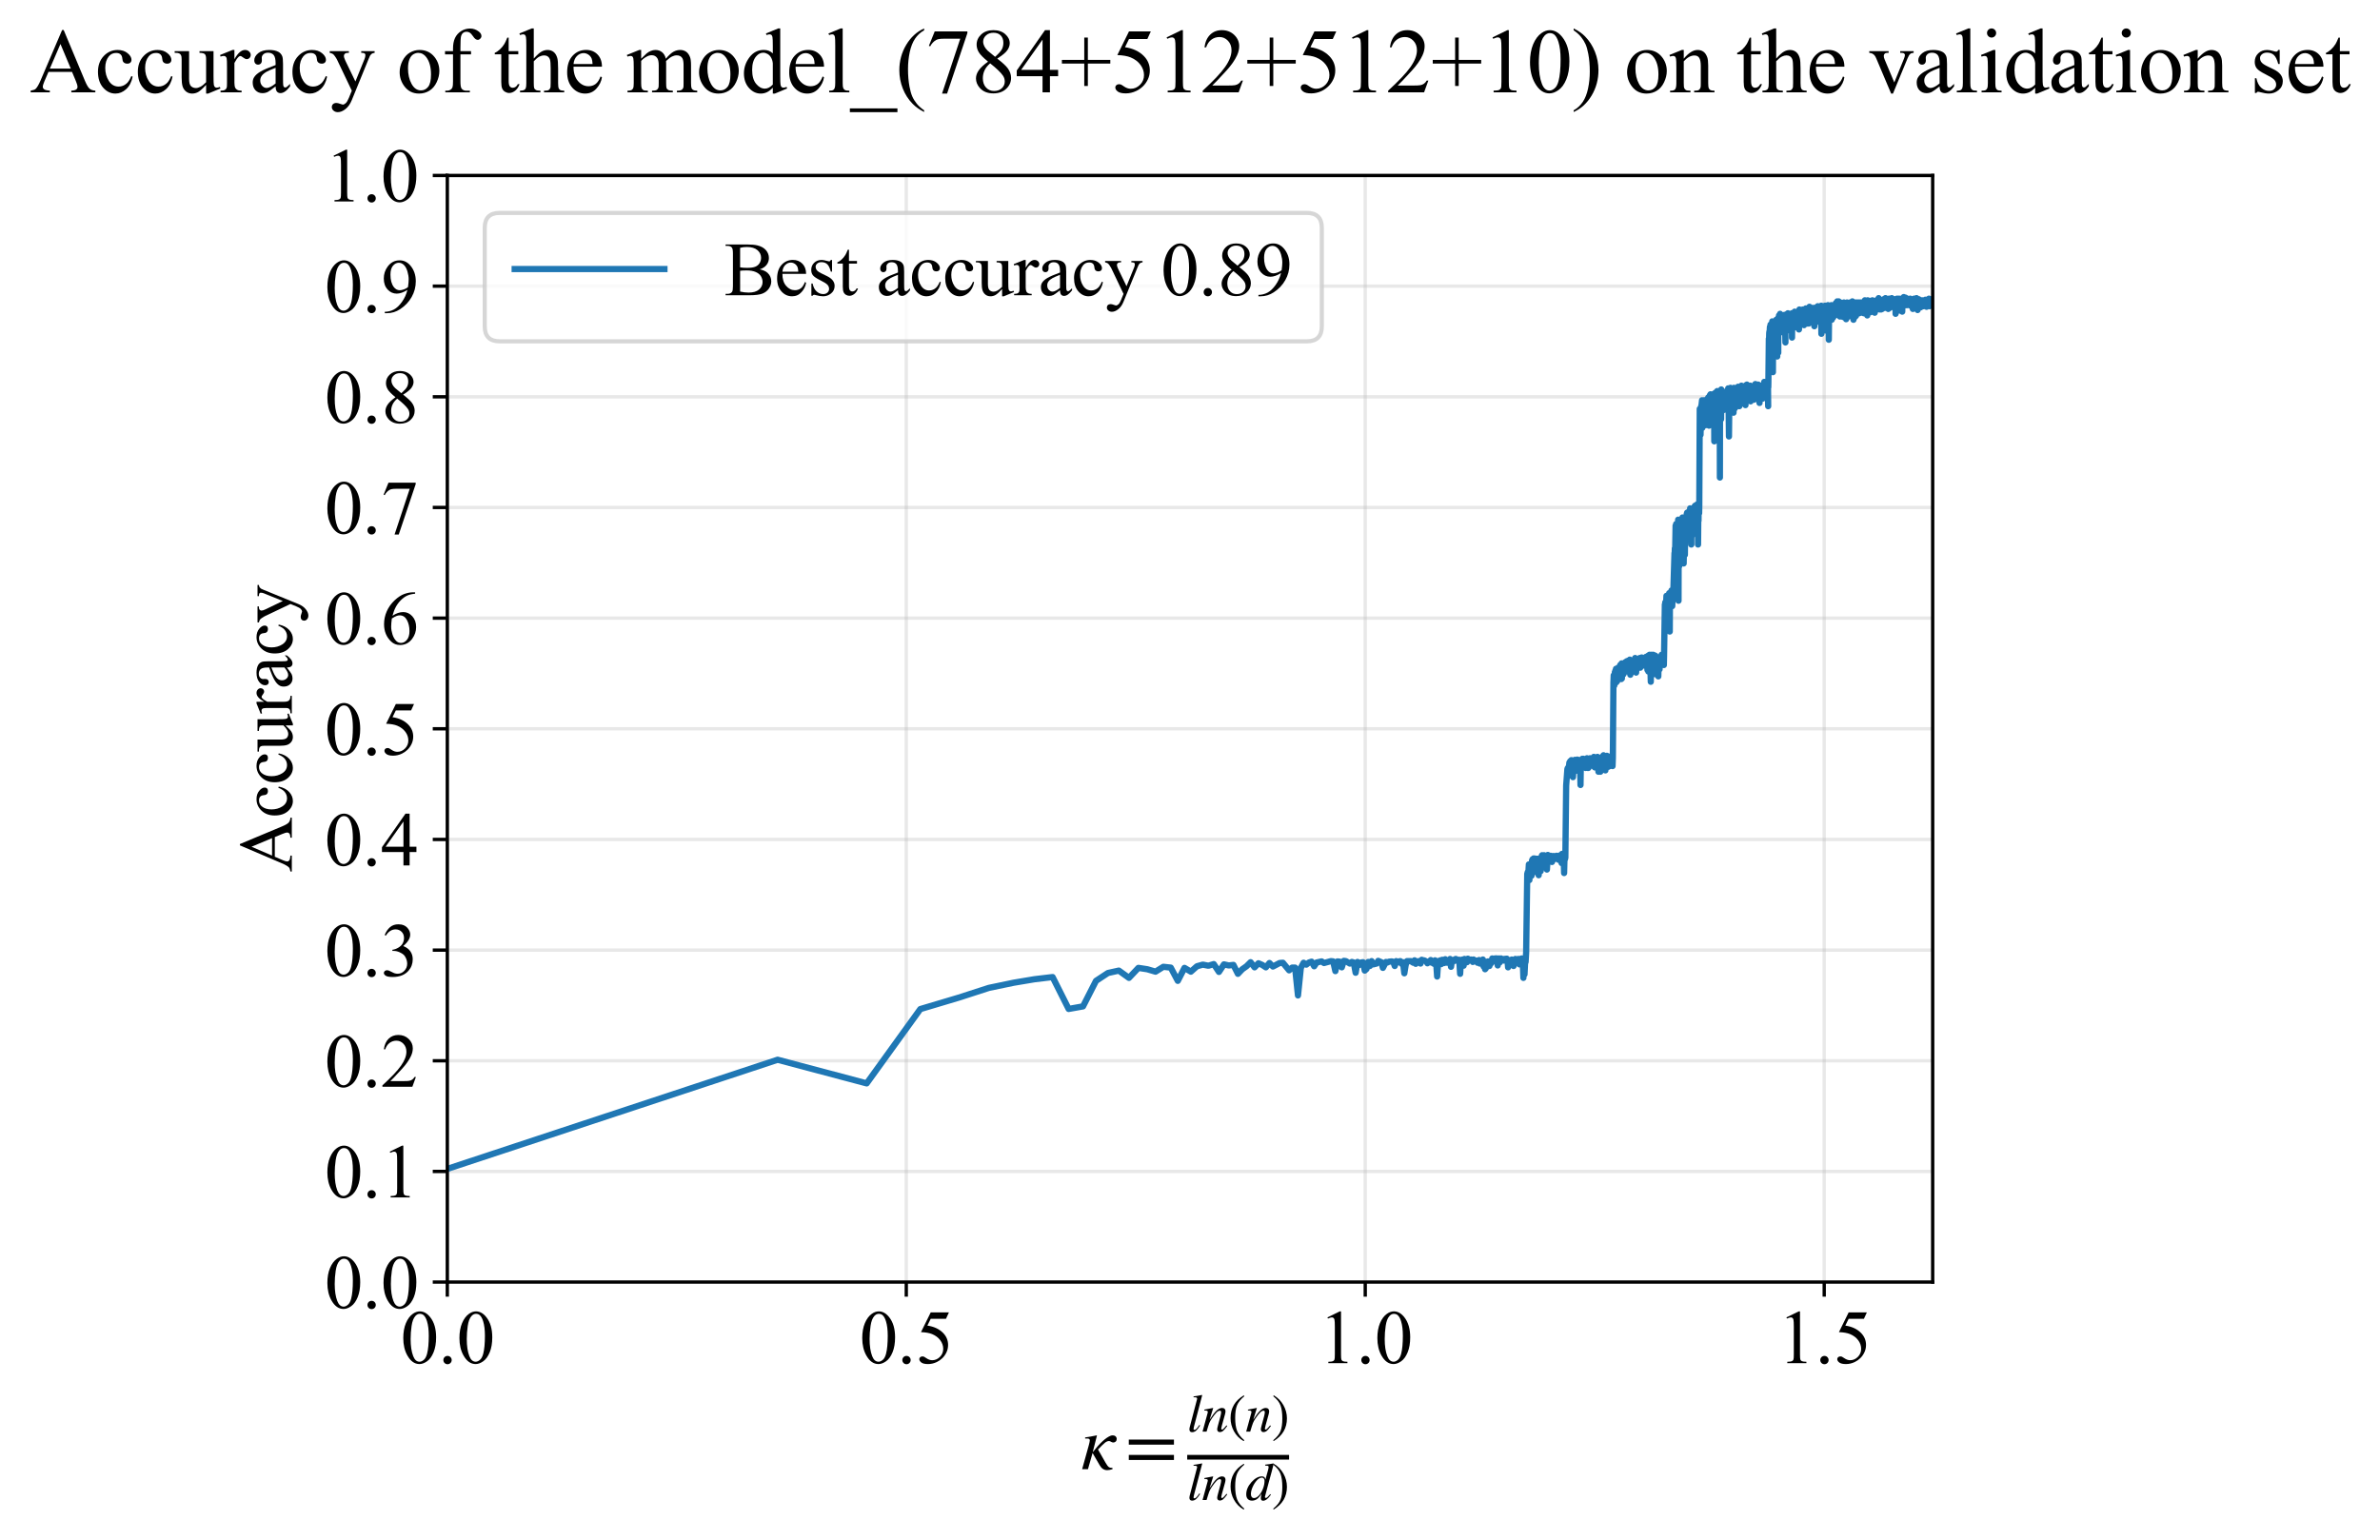 <?xml version="1.0" encoding="utf-8" standalone="no"?>
<!DOCTYPE svg PUBLIC "-//W3C//DTD SVG 1.1//EN"
  "http://www.w3.org/Graphics/SVG/1.1/DTD/svg11.dtd">
<svg xmlns:xlink="http://www.w3.org/1999/xlink" width="572.207pt" height="370.22pt" viewBox="0 0 572.207 370.22" xmlns="http://www.w3.org/2000/svg" version="1.1">
 <defs>
  <style type="text/css">*{stroke-linejoin: round; stroke-linecap: butt}</style>
 </defs>
 <g id="figure_1">
  <g id="patch_1">
   <path d="M 0 370.22 
L 572.207 370.22 
L 572.207 0 
L 0 0 
z
" style="fill: #ffffff"/>
  </g>
  <g id="axes_1">
   <g id="patch_2">
    <path d="M 107.543 308.31 
L 464.663 308.31 
L 464.663 42.199 
L 107.543 42.199 
z
" style="fill: #ffffff"/>
   </g>
   <g id="matplotlib.axis_1">
    <g id="xtick_1">
     <g id="line2d_1">
      <path d="M 107.543 308.31 
L 107.543 42.199 
" clip-path="url(#p38973a96ee)" style="fill: none; stroke: #b0b0b0; stroke-opacity: 0.3; stroke-width: 0.8; stroke-linecap: square"/>
     </g>
     <g id="line2d_2">
      <defs>
       <path id="m51b86f757e" d="M 0 0 
L 0 3.5 
" style="stroke: #000000; stroke-width: 0.8"/>
      </defs>
      <g>
       <use xlink:href="#m51b86f757e" x="107.543" y="308.31" style="stroke: #000000; stroke-width: 0.8"/>
      </g>
     </g>
     <g id="text_1">
      <!-- 0.0 -->
      <g transform="translate(96.293 327.809) scale(0.18 -0.18)">
       <defs>
        <path id="TimesNewRomanPSMT-30" d="M 231 2094 
Q 231 2819 450 3342 
Q 669 3866 1031 4122 
Q 1313 4325 1613 4325 
Q 2100 4325 2488 3828 
Q 2972 3213 2972 2159 
Q 2972 1422 2759 906 
Q 2547 391 2217 158 
Q 1888 -75 1581 -75 
Q 975 -75 572 641 
Q 231 1244 231 2094 
z
M 844 2016 
Q 844 1141 1059 588 
Q 1238 122 1591 122 
Q 1759 122 1940 273 
Q 2122 425 2216 781 
Q 2359 1319 2359 2297 
Q 2359 3022 2209 3506 
Q 2097 3866 1919 4016 
Q 1791 4119 1609 4119 
Q 1397 4119 1231 3928 
Q 1006 3669 925 3112 
Q 844 2556 844 2016 
z
" transform="scale(0.016)"/>
        <path id="TimesNewRomanPSMT-2e" d="M 800 606 
Q 947 606 1047 504 
Q 1147 403 1147 259 
Q 1147 116 1045 14 
Q 944 -88 800 -88 
Q 656 -88 554 14 
Q 453 116 453 259 
Q 453 406 554 506 
Q 656 606 800 606 
z
" transform="scale(0.016)"/>
       </defs>
       <use xlink:href="#TimesNewRomanPSMT-30"/>
       <use xlink:href="#TimesNewRomanPSMT-2e" transform="translate(50 0)"/>
       <use xlink:href="#TimesNewRomanPSMT-30" transform="translate(75 0)"/>
      </g>
     </g>
    </g>
    <g id="xtick_2">
     <g id="line2d_3">
      <path d="M 217.89 308.31 
L 217.89 42.199 
" clip-path="url(#p38973a96ee)" style="fill: none; stroke: #b0b0b0; stroke-opacity: 0.3; stroke-width: 0.8; stroke-linecap: square"/>
     </g>
     <g id="line2d_4">
      <g>
       <use xlink:href="#m51b86f757e" x="217.89" y="308.31" style="stroke: #000000; stroke-width: 0.8"/>
      </g>
     </g>
     <g id="text_2">
      <!-- 0.5 -->
      <g transform="translate(206.64 327.809) scale(0.18 -0.18)">
       <defs>
        <path id="TimesNewRomanPSMT-35" d="M 2778 4238 
L 2534 3706 
L 1259 3706 
L 981 3138 
Q 1809 3016 2294 2522 
Q 2709 2097 2709 1522 
Q 2709 1188 2573 903 
Q 2438 619 2231 419 
Q 2025 219 1772 97 
Q 1413 -75 1034 -75 
Q 653 -75 479 54 
Q 306 184 306 341 
Q 306 428 378 495 
Q 450 563 559 563 
Q 641 563 702 538 
Q 763 513 909 409 
Q 1144 247 1384 247 
Q 1750 247 2026 523 
Q 2303 800 2303 1197 
Q 2303 1581 2056 1914 
Q 1809 2247 1375 2428 
Q 1034 2569 447 2591 
L 1259 4238 
L 2778 4238 
z
" transform="scale(0.016)"/>
       </defs>
       <use xlink:href="#TimesNewRomanPSMT-30"/>
       <use xlink:href="#TimesNewRomanPSMT-2e" transform="translate(50 0)"/>
       <use xlink:href="#TimesNewRomanPSMT-35" transform="translate(75 0)"/>
      </g>
     </g>
    </g>
    <g id="xtick_3">
     <g id="line2d_5">
      <path d="M 328.236 308.31 
L 328.236 42.199 
" clip-path="url(#p38973a96ee)" style="fill: none; stroke: #b0b0b0; stroke-opacity: 0.3; stroke-width: 0.8; stroke-linecap: square"/>
     </g>
     <g id="line2d_6">
      <g>
       <use xlink:href="#m51b86f757e" x="328.236" y="308.31" style="stroke: #000000; stroke-width: 0.8"/>
      </g>
     </g>
     <g id="text_3">
      <!-- 1.0 -->
      <g transform="translate(316.986 327.809) scale(0.18 -0.18)">
       <defs>
        <path id="TimesNewRomanPSMT-31" d="M 750 3822 
L 1781 4325 
L 1884 4325 
L 1884 747 
Q 1884 391 1914 303 
Q 1944 216 2037 169 
Q 2131 122 2419 116 
L 2419 0 
L 825 0 
L 825 116 
Q 1125 122 1212 167 
Q 1300 213 1334 289 
Q 1369 366 1369 747 
L 1369 3034 
Q 1369 3497 1338 3628 
Q 1316 3728 1258 3775 
Q 1200 3822 1119 3822 
Q 1003 3822 797 3725 
L 750 3822 
z
" transform="scale(0.016)"/>
       </defs>
       <use xlink:href="#TimesNewRomanPSMT-31"/>
       <use xlink:href="#TimesNewRomanPSMT-2e" transform="translate(50 0)"/>
       <use xlink:href="#TimesNewRomanPSMT-30" transform="translate(75 0)"/>
      </g>
     </g>
    </g>
    <g id="xtick_4">
     <g id="line2d_7">
      <path d="M 438.583 308.31 
L 438.583 42.199 
" clip-path="url(#p38973a96ee)" style="fill: none; stroke: #b0b0b0; stroke-opacity: 0.3; stroke-width: 0.8; stroke-linecap: square"/>
     </g>
     <g id="line2d_8">
      <g>
       <use xlink:href="#m51b86f757e" x="438.583" y="308.31" style="stroke: #000000; stroke-width: 0.8"/>
      </g>
     </g>
     <g id="text_4">
      <!-- 1.5 -->
      <g transform="translate(427.333 327.809) scale(0.18 -0.18)">
       <use xlink:href="#TimesNewRomanPSMT-31"/>
       <use xlink:href="#TimesNewRomanPSMT-2e" transform="translate(50 0)"/>
       <use xlink:href="#TimesNewRomanPSMT-35" transform="translate(75 0)"/>
      </g>
     </g>
    </g>
    <g id="text_5">
     <!-- $\kappa  = \frac{ln(n)}{ln(d)}$ -->
     <g transform="translate(259.913 353.3) scale(0.18 -0.18)">
      <defs>
       <path id="STIXGeneral-Italic-3ba" d="M 979 1440 
L 998 1446 
Q 1850 2541 2464 2790 
Q 2547 2822 2630 2822 
Q 2797 2822 2886 2736 
Q 2976 2650 2976 2522 
Q 2976 2387 2893 2307 
Q 2810 2227 2682 2227 
Q 2605 2227 2502 2288 
Q 2400 2349 2336 2349 
Q 2170 2349 1990 2205 
Q 1811 2061 1414 1645 
L 2042 544 
Q 2202 262 2310 182 
Q 2419 102 2624 102 
L 2624 0 
Q 2374 -83 2182 -83 
Q 1786 -83 1555 326 
L 960 1350 
L 576 0 
L 90 0 
L 640 1978 
Q 730 2317 730 2406 
Q 730 2560 518 2560 
L 339 2560 
L 339 2650 
Q 678 2694 1306 2822 
L 1325 2803 
L 979 1440 
z
" transform="scale(0.016)"/>
       <path id="STIXGeneral-Regular-3d" d="M 4077 2048 
L 307 2048 
L 307 2470 
L 4077 2470 
L 4077 2048 
z
M 4077 768 
L 307 768 
L 307 1190 
L 4077 1190 
L 4077 768 
z
" transform="scale(0.016)"/>
       <path id="STIXGeneral-Italic-6c" d="M 1786 4339 
L 806 595 
Q 755 410 755 320 
Q 755 205 864 205 
Q 1037 205 1293 570 
L 1453 794 
L 1542 730 
Q 1254 275 1046 102 
Q 838 -70 576 -70 
Q 262 -70 262 288 
Q 262 397 288 480 
L 1165 3834 
Q 1184 3898 1184 3955 
Q 1184 4096 870 4096 
L 755 4096 
L 755 4198 
Q 1203 4250 1747 4371 
L 1786 4339 
z
" transform="scale(0.016)"/>
       <path id="STIXGeneral-Italic-6e" d="M 2944 749 
L 3034 666 
Q 2707 218 2534 80 
Q 2362 -58 2138 -58 
Q 2010 -58 1923 28 
Q 1837 115 1837 288 
Q 1837 390 1939 768 
L 2221 1805 
Q 2310 2150 2310 2310 
Q 2310 2496 2157 2496 
Q 1971 2496 1750 2275 
Q 1530 2054 1210 1587 
Q 998 1274 899 1024 
Q 800 774 570 0 
L 90 0 
L 704 2240 
Q 717 2304 717 2349 
Q 717 2445 630 2480 
Q 544 2515 301 2522 
L 301 2624 
Q 550 2675 857 2729 
Q 1165 2784 1338 2822 
L 1363 2810 
L 934 1414 
Q 1408 2170 1753 2496 
Q 2099 2822 2413 2822 
Q 2611 2822 2720 2716 
Q 2829 2611 2829 2432 
Q 2829 2272 2765 2048 
L 2406 749 
Q 2317 429 2317 358 
Q 2317 243 2419 243 
Q 2541 243 2810 582 
Q 2854 634 2944 749 
z
" transform="scale(0.016)"/>
       <path id="STIXGeneral-Regular-28" d="M 1946 -1030 
L 1869 -1133 
Q 1126 -710 716 32 
Q 307 774 307 1613 
Q 307 3386 1888 4326 
L 1946 4224 
Q 1293 3667 1075 3126 
Q 858 2586 858 1632 
Q 858 685 1082 96 
Q 1306 -493 1946 -1030 
z
" transform="scale(0.016)"/>
       <path id="STIXGeneral-Regular-29" d="M 186 4224 
L 262 4326 
Q 992 3891 1408 3148 
Q 1824 2406 1824 1581 
Q 1824 -166 243 -1133 
L 186 -1030 
Q 845 -486 1059 54 
Q 1274 595 1274 1562 
Q 1274 2534 1059 3120 
Q 845 3706 186 4224 
z
" transform="scale(0.016)"/>
       <path id="STIXGeneral-Italic-64" d="M 3334 4371 
L 3373 4333 
L 3123 3360 
L 2739 1958 
Q 2323 429 2323 384 
Q 2323 256 2438 256 
Q 2522 256 2614 336 
Q 2707 416 2963 710 
L 3040 646 
Q 2547 -83 2099 -83 
Q 1978 -83 1907 -6 
Q 1837 70 1837 205 
Q 1837 397 1920 774 
Q 1645 307 1379 118 
Q 1114 -70 781 -70 
Q 461 -70 278 125 
Q 96 320 96 678 
Q 96 1440 713 2131 
Q 1331 2822 1965 2822 
Q 2163 2822 2256 2732 
Q 2349 2643 2381 2451 
L 2387 2451 
L 2675 3494 
Q 2765 3808 2765 3949 
Q 2765 4051 2694 4076 
Q 2624 4102 2355 4115 
L 2355 4224 
Q 2848 4269 3334 4371 
z
M 2278 2310 
Q 2278 2477 2185 2576 
Q 2093 2675 1978 2675 
Q 1677 2675 1395 2381 
Q 1075 2042 864 1571 
Q 653 1101 653 704 
Q 653 486 752 361 
Q 851 237 1024 237 
Q 1312 237 1606 550 
Q 1901 864 2089 1350 
Q 2278 1837 2278 2310 
z
" transform="scale(0.016)"/>
      </defs>
      <use xlink:href="#STIXGeneral-Italic-3ba" transform="translate(0 0.003)"/>
      <use xlink:href="#STIXGeneral-Regular-3d" transform="translate(58.84 0.003)"/>
      <use xlink:href="#STIXGeneral-Italic-6c" transform="translate(141.78 50.192) scale(0.7)"/>
      <use xlink:href="#STIXGeneral-Italic-6e" transform="translate(161.24 50.192) scale(0.7)"/>
      <use xlink:href="#STIXGeneral-Regular-28" transform="translate(196.24 50.192) scale(0.7)"/>
      <use xlink:href="#STIXGeneral-Italic-6e" transform="translate(219.55 50.192) scale(0.7)"/>
      <use xlink:href="#STIXGeneral-Regular-29" transform="translate(254.55 50.192) scale(0.7)"/>
      <use xlink:href="#STIXGeneral-Italic-6c" transform="translate(141.78 -41.258) scale(0.7)"/>
      <use xlink:href="#STIXGeneral-Italic-6e" transform="translate(161.24 -41.258) scale(0.7)"/>
      <use xlink:href="#STIXGeneral-Regular-28" transform="translate(196.24 -41.258) scale(0.7)"/>
      <use xlink:href="#STIXGeneral-Italic-64" transform="translate(219.55 -41.258) scale(0.7)"/>
      <use xlink:href="#STIXGeneral-Regular-29" transform="translate(254.55 -41.258) scale(0.7)"/>
      <path d="M 141.78 12.8 
L 141.78 19.05 
L 277.86 19.05 
L 277.86 12.8 
L 141.78 12.8 
z
"/>
     </g>
    </g>
   </g>
   <g id="matplotlib.axis_2">
    <g id="ytick_1">
     <g id="line2d_9">
      <path d="M 107.543 308.31 
L 464.663 308.31 
" clip-path="url(#p38973a96ee)" style="fill: none; stroke: #b0b0b0; stroke-opacity: 0.3; stroke-width: 0.8; stroke-linecap: square"/>
     </g>
     <g id="line2d_10">
      <defs>
       <path id="m1321f0c1e2" d="M 0 0 
L -3.5 0 
" style="stroke: #000000; stroke-width: 0.8"/>
      </defs>
      <g>
       <use xlink:href="#m1321f0c1e2" x="107.543" y="308.31" style="stroke: #000000; stroke-width: 0.8"/>
      </g>
     </g>
     <g id="text_6">
      <!-- 0.0 -->
      <g transform="translate(78.043 314.56) scale(0.18 -0.18)">
       <use xlink:href="#TimesNewRomanPSMT-30"/>
       <use xlink:href="#TimesNewRomanPSMT-2e" transform="translate(50 0)"/>
       <use xlink:href="#TimesNewRomanPSMT-30" transform="translate(75 0)"/>
      </g>
     </g>
    </g>
    <g id="ytick_2">
     <g id="line2d_11">
      <path d="M 107.543 281.699 
L 464.663 281.699 
" clip-path="url(#p38973a96ee)" style="fill: none; stroke: #b0b0b0; stroke-opacity: 0.3; stroke-width: 0.8; stroke-linecap: square"/>
     </g>
     <g id="line2d_12">
      <g>
       <use xlink:href="#m1321f0c1e2" x="107.543" y="281.699" style="stroke: #000000; stroke-width: 0.8"/>
      </g>
     </g>
     <g id="text_7">
      <!-- 0.1 -->
      <g transform="translate(78.043 287.949) scale(0.18 -0.18)">
       <use xlink:href="#TimesNewRomanPSMT-30"/>
       <use xlink:href="#TimesNewRomanPSMT-2e" transform="translate(50 0)"/>
       <use xlink:href="#TimesNewRomanPSMT-31" transform="translate(75 0)"/>
      </g>
     </g>
    </g>
    <g id="ytick_3">
     <g id="line2d_13">
      <path d="M 107.543 255.088 
L 464.663 255.088 
" clip-path="url(#p38973a96ee)" style="fill: none; stroke: #b0b0b0; stroke-opacity: 0.3; stroke-width: 0.8; stroke-linecap: square"/>
     </g>
     <g id="line2d_14">
      <g>
       <use xlink:href="#m1321f0c1e2" x="107.543" y="255.088" style="stroke: #000000; stroke-width: 0.8"/>
      </g>
     </g>
     <g id="text_8">
      <!-- 0.2 -->
      <g transform="translate(78.043 261.337) scale(0.18 -0.18)">
       <defs>
        <path id="TimesNewRomanPSMT-32" d="M 2934 816 
L 2638 0 
L 138 0 
L 138 116 
Q 1241 1122 1691 1759 
Q 2141 2397 2141 2925 
Q 2141 3328 1894 3587 
Q 1647 3847 1303 3847 
Q 991 3847 742 3664 
Q 494 3481 375 3128 
L 259 3128 
Q 338 3706 661 4015 
Q 984 4325 1469 4325 
Q 1984 4325 2329 3994 
Q 2675 3663 2675 3213 
Q 2675 2891 2525 2569 
Q 2294 2063 1775 1497 
Q 997 647 803 472 
L 1909 472 
Q 2247 472 2383 497 
Q 2519 522 2628 598 
Q 2738 675 2819 816 
L 2934 816 
z
" transform="scale(0.016)"/>
       </defs>
       <use xlink:href="#TimesNewRomanPSMT-30"/>
       <use xlink:href="#TimesNewRomanPSMT-2e" transform="translate(50 0)"/>
       <use xlink:href="#TimesNewRomanPSMT-32" transform="translate(75 0)"/>
      </g>
     </g>
    </g>
    <g id="ytick_4">
     <g id="line2d_15">
      <path d="M 107.543 228.477 
L 464.663 228.477 
" clip-path="url(#p38973a96ee)" style="fill: none; stroke: #b0b0b0; stroke-opacity: 0.3; stroke-width: 0.8; stroke-linecap: square"/>
     </g>
     <g id="line2d_16">
      <g>
       <use xlink:href="#m1321f0c1e2" x="107.543" y="228.477" style="stroke: #000000; stroke-width: 0.8"/>
      </g>
     </g>
     <g id="text_9">
      <!-- 0.3 -->
      <g transform="translate(78.043 234.726) scale(0.18 -0.18)">
       <defs>
        <path id="TimesNewRomanPSMT-33" d="M 325 3431 
Q 506 3859 782 4092 
Q 1059 4325 1472 4325 
Q 1981 4325 2253 3994 
Q 2459 3747 2459 3466 
Q 2459 3003 1878 2509 
Q 2269 2356 2469 2072 
Q 2669 1788 2669 1403 
Q 2669 853 2319 450 
Q 1863 -75 997 -75 
Q 569 -75 414 31 
Q 259 138 259 259 
Q 259 350 332 419 
Q 406 488 509 488 
Q 588 488 669 463 
Q 722 447 909 348 
Q 1097 250 1169 231 
Q 1284 197 1416 197 
Q 1734 197 1970 444 
Q 2206 691 2206 1028 
Q 2206 1275 2097 1509 
Q 2016 1684 1919 1775 
Q 1784 1900 1550 2001 
Q 1316 2103 1072 2103 
L 972 2103 
L 972 2197 
Q 1219 2228 1467 2375 
Q 1716 2522 1828 2728 
Q 1941 2934 1941 3181 
Q 1941 3503 1739 3701 
Q 1538 3900 1238 3900 
Q 753 3900 428 3381 
L 325 3431 
z
" transform="scale(0.016)"/>
       </defs>
       <use xlink:href="#TimesNewRomanPSMT-30"/>
       <use xlink:href="#TimesNewRomanPSMT-2e" transform="translate(50 0)"/>
       <use xlink:href="#TimesNewRomanPSMT-33" transform="translate(75 0)"/>
      </g>
     </g>
    </g>
    <g id="ytick_5">
     <g id="line2d_17">
      <path d="M 107.543 201.866 
L 464.663 201.866 
" clip-path="url(#p38973a96ee)" style="fill: none; stroke: #b0b0b0; stroke-opacity: 0.3; stroke-width: 0.8; stroke-linecap: square"/>
     </g>
     <g id="line2d_18">
      <g>
       <use xlink:href="#m1321f0c1e2" x="107.543" y="201.866" style="stroke: #000000; stroke-width: 0.8"/>
      </g>
     </g>
     <g id="text_10">
      <!-- 0.4 -->
      <g transform="translate(78.043 208.115) scale(0.18 -0.18)">
       <defs>
        <path id="TimesNewRomanPSMT-34" d="M 2978 1563 
L 2978 1119 
L 2409 1119 
L 2409 0 
L 1894 0 
L 1894 1119 
L 100 1119 
L 100 1519 
L 2066 4325 
L 2409 4325 
L 2409 1563 
L 2978 1563 
z
M 1894 1563 
L 1894 3666 
L 406 1563 
L 1894 1563 
z
" transform="scale(0.016)"/>
       </defs>
       <use xlink:href="#TimesNewRomanPSMT-30"/>
       <use xlink:href="#TimesNewRomanPSMT-2e" transform="translate(50 0)"/>
       <use xlink:href="#TimesNewRomanPSMT-34" transform="translate(75 0)"/>
      </g>
     </g>
    </g>
    <g id="ytick_6">
     <g id="line2d_19">
      <path d="M 107.543 175.255 
L 464.663 175.255 
" clip-path="url(#p38973a96ee)" style="fill: none; stroke: #b0b0b0; stroke-opacity: 0.3; stroke-width: 0.8; stroke-linecap: square"/>
     </g>
     <g id="line2d_20">
      <g>
       <use xlink:href="#m1321f0c1e2" x="107.543" y="175.255" style="stroke: #000000; stroke-width: 0.8"/>
      </g>
     </g>
     <g id="text_11">
      <!-- 0.5 -->
      <g transform="translate(78.043 181.504) scale(0.18 -0.18)">
       <use xlink:href="#TimesNewRomanPSMT-30"/>
       <use xlink:href="#TimesNewRomanPSMT-2e" transform="translate(50 0)"/>
       <use xlink:href="#TimesNewRomanPSMT-35" transform="translate(75 0)"/>
      </g>
     </g>
    </g>
    <g id="ytick_7">
     <g id="line2d_21">
      <path d="M 107.543 148.643 
L 464.663 148.643 
" clip-path="url(#p38973a96ee)" style="fill: none; stroke: #b0b0b0; stroke-opacity: 0.3; stroke-width: 0.8; stroke-linecap: square"/>
     </g>
     <g id="line2d_22">
      <g>
       <use xlink:href="#m1321f0c1e2" x="107.543" y="148.643" style="stroke: #000000; stroke-width: 0.8"/>
      </g>
     </g>
     <g id="text_12">
      <!-- 0.6 -->
      <g transform="translate(78.043 154.893) scale(0.18 -0.18)">
       <defs>
        <path id="TimesNewRomanPSMT-36" d="M 2869 4325 
L 2869 4209 
Q 2456 4169 2195 4045 
Q 1934 3922 1679 3669 
Q 1425 3416 1258 3105 
Q 1091 2794 978 2366 
Q 1428 2675 1881 2675 
Q 2316 2675 2634 2325 
Q 2953 1975 2953 1425 
Q 2953 894 2631 456 
Q 2244 -75 1606 -75 
Q 1172 -75 869 213 
Q 275 772 275 1663 
Q 275 2231 503 2743 
Q 731 3256 1154 3653 
Q 1578 4050 1965 4187 
Q 2353 4325 2688 4325 
L 2869 4325 
z
M 925 2138 
Q 869 1716 869 1456 
Q 869 1156 980 804 
Q 1091 453 1309 247 
Q 1469 100 1697 100 
Q 1969 100 2183 356 
Q 2397 613 2397 1088 
Q 2397 1622 2184 2012 
Q 1972 2403 1581 2403 
Q 1463 2403 1327 2353 
Q 1191 2303 925 2138 
z
" transform="scale(0.016)"/>
       </defs>
       <use xlink:href="#TimesNewRomanPSMT-30"/>
       <use xlink:href="#TimesNewRomanPSMT-2e" transform="translate(50 0)"/>
       <use xlink:href="#TimesNewRomanPSMT-36" transform="translate(75 0)"/>
      </g>
     </g>
    </g>
    <g id="ytick_8">
     <g id="line2d_23">
      <path d="M 107.543 122.032 
L 464.663 122.032 
" clip-path="url(#p38973a96ee)" style="fill: none; stroke: #b0b0b0; stroke-opacity: 0.3; stroke-width: 0.8; stroke-linecap: square"/>
     </g>
     <g id="line2d_24">
      <g>
       <use xlink:href="#m1321f0c1e2" x="107.543" y="122.032" style="stroke: #000000; stroke-width: 0.8"/>
      </g>
     </g>
     <g id="text_13">
      <!-- 0.7 -->
      <g transform="translate(78.043 128.281) scale(0.18 -0.18)">
       <defs>
        <path id="TimesNewRomanPSMT-37" d="M 644 4238 
L 2916 4238 
L 2916 4119 
L 1503 -88 
L 1153 -88 
L 2419 3728 
L 1253 3728 
Q 900 3728 750 3644 
Q 488 3500 328 3200 
L 238 3234 
L 644 4238 
z
" transform="scale(0.016)"/>
       </defs>
       <use xlink:href="#TimesNewRomanPSMT-30"/>
       <use xlink:href="#TimesNewRomanPSMT-2e" transform="translate(50 0)"/>
       <use xlink:href="#TimesNewRomanPSMT-37" transform="translate(75 0)"/>
      </g>
     </g>
    </g>
    <g id="ytick_9">
     <g id="line2d_25">
      <path d="M 107.543 95.421 
L 464.663 95.421 
" clip-path="url(#p38973a96ee)" style="fill: none; stroke: #b0b0b0; stroke-opacity: 0.3; stroke-width: 0.8; stroke-linecap: square"/>
     </g>
     <g id="line2d_26">
      <g>
       <use xlink:href="#m1321f0c1e2" x="107.543" y="95.421" style="stroke: #000000; stroke-width: 0.8"/>
      </g>
     </g>
     <g id="text_14">
      <!-- 0.8 -->
      <g transform="translate(78.043 101.67) scale(0.18 -0.18)">
       <defs>
        <path id="TimesNewRomanPSMT-38" d="M 1228 2134 
Q 725 2547 579 2797 
Q 434 3047 434 3316 
Q 434 3728 753 4026 
Q 1072 4325 1600 4325 
Q 2113 4325 2425 4047 
Q 2738 3769 2738 3413 
Q 2738 3175 2569 2928 
Q 2400 2681 1866 2347 
Q 2416 1922 2594 1678 
Q 2831 1359 2831 1006 
Q 2831 559 2490 242 
Q 2150 -75 1597 -75 
Q 994 -75 656 303 
Q 388 606 388 966 
Q 388 1247 577 1523 
Q 766 1800 1228 2134 
z
M 1719 2469 
Q 2094 2806 2194 3001 
Q 2294 3197 2294 3444 
Q 2294 3772 2109 3958 
Q 1925 4144 1606 4144 
Q 1288 4144 1088 3959 
Q 888 3775 888 3528 
Q 888 3366 970 3203 
Q 1053 3041 1206 2894 
L 1719 2469 
z
M 1375 2016 
Q 1116 1797 991 1539 
Q 866 1281 866 981 
Q 866 578 1086 336 
Q 1306 94 1647 94 
Q 1984 94 2187 284 
Q 2391 475 2391 747 
Q 2391 972 2272 1150 
Q 2050 1481 1375 2016 
z
" transform="scale(0.016)"/>
       </defs>
       <use xlink:href="#TimesNewRomanPSMT-30"/>
       <use xlink:href="#TimesNewRomanPSMT-2e" transform="translate(50 0)"/>
       <use xlink:href="#TimesNewRomanPSMT-38" transform="translate(75 0)"/>
      </g>
     </g>
    </g>
    <g id="ytick_10">
     <g id="line2d_27">
      <path d="M 107.543 68.81 
L 464.663 68.81 
" clip-path="url(#p38973a96ee)" style="fill: none; stroke: #b0b0b0; stroke-opacity: 0.3; stroke-width: 0.8; stroke-linecap: square"/>
     </g>
     <g id="line2d_28">
      <g>
       <use xlink:href="#m1321f0c1e2" x="107.543" y="68.81" style="stroke: #000000; stroke-width: 0.8"/>
      </g>
     </g>
     <g id="text_15">
      <!-- 0.9 -->
      <g transform="translate(78.043 75.059) scale(0.18 -0.18)">
       <defs>
        <path id="TimesNewRomanPSMT-39" d="M 338 -88 
L 338 28 
Q 744 34 1094 217 
Q 1444 400 1770 856 
Q 2097 1313 2225 1859 
Q 1734 1544 1338 1544 
Q 891 1544 572 1889 
Q 253 2234 253 2806 
Q 253 3363 572 3797 
Q 956 4325 1575 4325 
Q 2097 4325 2469 3894 
Q 2925 3359 2925 2575 
Q 2925 1869 2578 1258 
Q 2231 647 1613 244 
Q 1109 -88 516 -88 
L 338 -88 
z
M 2275 2091 
Q 2331 2497 2331 2741 
Q 2331 3044 2228 3395 
Q 2125 3747 1936 3934 
Q 1747 4122 1506 4122 
Q 1228 4122 1018 3872 
Q 809 3622 809 3128 
Q 809 2469 1088 2097 
Q 1291 1828 1588 1828 
Q 1731 1828 1928 1897 
Q 2125 1966 2275 2091 
z
" transform="scale(0.016)"/>
       </defs>
       <use xlink:href="#TimesNewRomanPSMT-30"/>
       <use xlink:href="#TimesNewRomanPSMT-2e" transform="translate(50 0)"/>
       <use xlink:href="#TimesNewRomanPSMT-39" transform="translate(75 0)"/>
      </g>
     </g>
    </g>
    <g id="ytick_11">
     <g id="line2d_29">
      <path d="M 107.543 42.199 
L 464.663 42.199 
" clip-path="url(#p38973a96ee)" style="fill: none; stroke: #b0b0b0; stroke-opacity: 0.3; stroke-width: 0.8; stroke-linecap: square"/>
     </g>
     <g id="line2d_30">
      <g>
       <use xlink:href="#m1321f0c1e2" x="107.543" y="42.199" style="stroke: #000000; stroke-width: 0.8"/>
      </g>
     </g>
     <g id="text_16">
      <!-- 1.0 -->
      <g transform="translate(78.043 48.448) scale(0.18 -0.18)">
       <use xlink:href="#TimesNewRomanPSMT-31"/>
       <use xlink:href="#TimesNewRomanPSMT-2e" transform="translate(50 0)"/>
       <use xlink:href="#TimesNewRomanPSMT-30" transform="translate(75 0)"/>
      </g>
     </g>
    </g>
    <g id="text_17">
     <!-- Accuracy -->
     <g transform="translate(70.159 209.732) rotate(-90) scale(0.18 -0.18)">
      <defs>
       <path id="TimesNewRomanPSMT-41" d="M 2928 1419 
L 1288 1419 
L 1000 750 
Q 894 503 894 381 
Q 894 284 986 211 
Q 1078 138 1384 116 
L 1384 0 
L 50 0 
L 50 116 
Q 316 163 394 238 
Q 553 388 747 847 
L 2238 4334 
L 2347 4334 
L 3822 809 
Q 4000 384 4145 257 
Q 4291 131 4550 116 
L 4550 0 
L 2878 0 
L 2878 116 
Q 3131 128 3220 200 
Q 3309 272 3309 375 
Q 3309 513 3184 809 
L 2928 1419 
z
M 2841 1650 
L 2122 3363 
L 1384 1650 
L 2841 1650 
z
" transform="scale(0.016)"/>
       <path id="TimesNewRomanPSMT-63" d="M 2631 1088 
Q 2516 522 2178 217 
Q 1841 -88 1431 -88 
Q 944 -88 581 321 
Q 219 731 219 1428 
Q 219 2103 620 2525 
Q 1022 2947 1584 2947 
Q 2006 2947 2278 2723 
Q 2550 2500 2550 2259 
Q 2550 2141 2473 2067 
Q 2397 1994 2259 1994 
Q 2075 1994 1981 2113 
Q 1928 2178 1911 2362 
Q 1894 2547 1784 2644 
Q 1675 2738 1481 2738 
Q 1169 2738 978 2506 
Q 725 2200 725 1697 
Q 725 1184 976 792 
Q 1228 400 1656 400 
Q 1963 400 2206 609 
Q 2378 753 2541 1131 
L 2631 1088 
z
" transform="scale(0.016)"/>
       <path id="TimesNewRomanPSMT-75" d="M 2709 2863 
L 2709 1128 
Q 2709 631 2732 520 
Q 2756 409 2807 365 
Q 2859 322 2928 322 
Q 3025 322 3147 375 
L 3191 266 
L 2334 -88 
L 2194 -88 
L 2194 519 
Q 1825 119 1631 15 
Q 1438 -88 1222 -88 
Q 981 -88 804 51 
Q 628 191 559 409 
Q 491 628 491 1028 
L 491 2306 
Q 491 2509 447 2587 
Q 403 2666 317 2708 
Q 231 2750 6 2747 
L 6 2863 
L 1009 2863 
L 1009 947 
Q 1009 547 1148 422 
Q 1288 297 1484 297 
Q 1619 297 1789 381 
Q 1959 466 2194 703 
L 2194 2325 
Q 2194 2569 2105 2655 
Q 2016 2741 1734 2747 
L 1734 2863 
L 2709 2863 
z
" transform="scale(0.016)"/>
       <path id="TimesNewRomanPSMT-72" d="M 1038 2947 
L 1038 2303 
Q 1397 2947 1775 2947 
Q 1947 2947 2059 2842 
Q 2172 2738 2172 2600 
Q 2172 2478 2090 2393 
Q 2009 2309 1897 2309 
Q 1788 2309 1652 2417 
Q 1516 2525 1450 2525 
Q 1394 2525 1328 2463 
Q 1188 2334 1038 2041 
L 1038 669 
Q 1038 431 1097 309 
Q 1138 225 1241 169 
Q 1344 113 1538 113 
L 1538 0 
L 72 0 
L 72 113 
Q 291 113 397 181 
Q 475 231 506 341 
Q 522 394 522 644 
L 522 1753 
Q 522 2253 501 2348 
Q 481 2444 426 2487 
Q 372 2531 291 2531 
Q 194 2531 72 2484 
L 41 2597 
L 906 2947 
L 1038 2947 
z
" transform="scale(0.016)"/>
       <path id="TimesNewRomanPSMT-61" d="M 1822 413 
Q 1381 72 1269 19 
Q 1100 -59 909 -59 
Q 613 -59 420 144 
Q 228 347 228 678 
Q 228 888 322 1041 
Q 450 1253 767 1440 
Q 1084 1628 1822 1897 
L 1822 2009 
Q 1822 2438 1686 2597 
Q 1550 2756 1291 2756 
Q 1094 2756 978 2650 
Q 859 2544 859 2406 
L 866 2225 
Q 866 2081 792 2003 
Q 719 1925 600 1925 
Q 484 1925 411 2006 
Q 338 2088 338 2228 
Q 338 2497 613 2722 
Q 888 2947 1384 2947 
Q 1766 2947 2009 2819 
Q 2194 2722 2281 2516 
Q 2338 2381 2338 1966 
L 2338 994 
Q 2338 584 2353 492 
Q 2369 400 2405 369 
Q 2441 338 2488 338 
Q 2538 338 2575 359 
Q 2641 400 2828 588 
L 2828 413 
Q 2478 -56 2159 -56 
Q 2006 -56 1915 50 
Q 1825 156 1822 413 
z
M 1822 616 
L 1822 1706 
Q 1350 1519 1213 1441 
Q 966 1303 859 1153 
Q 753 1003 753 825 
Q 753 600 887 451 
Q 1022 303 1197 303 
Q 1434 303 1822 616 
z
" transform="scale(0.016)"/>
       <path id="TimesNewRomanPSMT-79" d="M 38 2863 
L 1372 2863 
L 1372 2747 
L 1306 2747 
Q 1166 2747 1095 2686 
Q 1025 2625 1025 2534 
Q 1025 2413 1128 2197 
L 1825 753 
L 2466 2334 
Q 2519 2463 2519 2588 
Q 2519 2644 2497 2672 
Q 2472 2706 2419 2726 
Q 2366 2747 2231 2747 
L 2231 2863 
L 3163 2863 
L 3163 2747 
Q 3047 2734 2984 2696 
Q 2922 2659 2847 2556 
Q 2819 2513 2741 2316 
L 1575 -541 
Q 1406 -956 1132 -1168 
Q 859 -1381 606 -1381 
Q 422 -1381 303 -1275 
Q 184 -1169 184 -1031 
Q 184 -900 270 -820 
Q 356 -741 506 -741 
Q 609 -741 788 -809 
Q 913 -856 944 -856 
Q 1038 -856 1148 -759 
Q 1259 -663 1372 -384 
L 1575 113 
L 547 2272 
Q 500 2369 397 2513 
Q 319 2622 269 2659 
Q 197 2709 38 2747 
L 38 2863 
z
" transform="scale(0.016)"/>
      </defs>
      <use xlink:href="#TimesNewRomanPSMT-41"/>
      <use xlink:href="#TimesNewRomanPSMT-63" transform="translate(72.217 0)"/>
      <use xlink:href="#TimesNewRomanPSMT-63" transform="translate(116.602 0)"/>
      <use xlink:href="#TimesNewRomanPSMT-75" transform="translate(160.986 0)"/>
      <use xlink:href="#TimesNewRomanPSMT-72" transform="translate(210.986 0)"/>
      <use xlink:href="#TimesNewRomanPSMT-61" transform="translate(244.287 0)"/>
      <use xlink:href="#TimesNewRomanPSMT-63" transform="translate(288.672 0)"/>
      <use xlink:href="#TimesNewRomanPSMT-79" transform="translate(333.057 0)"/>
     </g>
    </g>
   </g>
   <g id="line2d_31">
    <path d="M 107.543 281.089 
L 186.956 254.841 
L 208.37 260.526 
L 221.267 242.66 
L 230.526 239.898 
L 237.753 237.56 
L 243.682 236.325 
L 248.71 235.481 
L 253.073 234.961 
L 256.928 242.627 
L 260.381 242.01 
L 263.507 235.87 
L 266.364 233.986 
L 268.993 233.402 
L 271.429 235.156 
L 273.698 232.752 
L 275.822 233.077 
L 277.817 233.661 
L 279.699 232.492 
L 281.48 232.687 
L 283.17 235.87 
L 284.778 232.752 
L 286.311 233.661 
L 287.777 232.362 
L 289.18 231.972 
L 290.527 232.232 
L 291.82 231.842 
L 293.065 233.726 
L 294.265 231.907 
L 295.423 232.167 
L 296.542 232.037 
L 297.624 234.181 
L 298.673 233.077 
L 299.688 232.362 
L 300.674 231.387 
L 301.631 232.622 
L 302.561 231.647 
L 303.466 232.037 
L 304.347 232.622 
L 305.205 231.582 
L 306.041 232.427 
L 307.653 231.582 
L 308.43 231.517 
L 309.933 233.337 
L 310.659 232.687 
L 311.369 232.687 
L 312.065 239.379 
L 312.747 232.752 
L 313.414 231.517 
L 314.069 231.972 
L 314.711 231.452 
L 315.34 231.258 
L 315.958 232.362 
L 316.564 231.452 
L 317.745 231.193 
L 318.32 231.582 
L 319.987 231.128 
L 320.525 231.193 
L 321.054 233.531 
L 321.575 231.193 
L 322.087 231.258 
L 322.592 232.622 
L 323.089 231.063 
L 323.579 231.128 
L 324.538 231.712 
L 325.007 231.323 
L 325.469 231.452 
L 325.925 233.921 
L 326.375 231.323 
L 326.819 232.037 
L 327.257 231.452 
L 327.69 231.387 
L 328.116 233.402 
L 328.538 233.012 
L 328.954 231.323 
L 329.365 232.297 
L 329.77 231.128 
L 330.171 231.907 
L 330.959 231.712 
L 331.346 231.063 
L 332.106 231.387 
L 332.48 232.752 
L 333.215 231.323 
L 333.577 231.452 
L 333.934 231.258 
L 334.638 231.193 
L 334.984 231.323 
L 335.327 232.297 
L 335.667 231.128 
L 336.002 231.452 
L 336.335 231.193 
L 336.664 231.128 
L 336.99 231.777 
L 337.313 231.387 
L 337.632 234.051 
L 337.949 232.102 
L 338.263 231.128 
L 339.186 231.128 
L 339.788 231.517 
L 340.084 230.933 
L 340.378 231.777 
L 340.67 231.193 
L 341.245 231.128 
L 341.529 231.712 
L 341.811 230.803 
L 342.09 230.933 
L 342.367 230.933 
L 342.914 231.193 
L 343.184 231.647 
L 343.452 231.258 
L 343.718 231.323 
L 343.981 230.868 
L 344.243 231.517 
L 344.502 231.128 
L 344.76 231.777 
L 345.016 230.933 
L 345.269 231.128 
L 345.521 234.831 
L 345.77 231.128 
L 346.018 231.128 
L 346.264 230.933 
L 346.509 231.842 
L 346.751 230.803 
L 346.992 231.582 
L 347.231 231.582 
L 347.468 230.673 
L 347.703 230.933 
L 347.937 231.517 
L 348.169 230.998 
L 348.4 231.193 
L 348.629 230.608 
L 348.856 232.492 
L 349.082 230.933 
L 349.307 231.128 
L 349.53 230.803 
L 349.751 231.063 
L 349.971 230.608 
L 350.189 230.673 
L 350.406 230.868 
L 350.836 230.803 
L 351.049 234.181 
L 351.26 230.868 
L 351.679 230.738 
L 351.887 232.232 
L 352.093 230.608 
L 352.502 230.738 
L 352.704 231.387 
L 352.905 230.543 
L 353.304 230.803 
L 353.501 230.933 
L 353.698 230.738 
L 353.893 230.803 
L 354.087 231.323 
L 354.28 230.738 
L 354.853 231.193 
L 355.041 230.998 
L 355.229 231.517 
L 355.415 230.998 
L 355.6 230.868 
L 355.785 231.712 
L 356.151 231.193 
L 356.332 231.842 
L 356.512 230.738 
L 356.692 232.427 
L 356.87 231.387 
L 357.048 233.077 
L 357.224 232.882 
L 357.4 232.297 
L 357.574 231.258 
L 357.748 231.193 
L 357.921 231.323 
L 358.093 232.297 
L 358.264 231.647 
L 358.434 231.712 
L 358.603 231.517 
L 358.772 230.478 
L 358.939 230.933 
L 359.272 230.738 
L 359.437 230.478 
L 359.928 230.478 
L 360.089 232.167 
L 360.25 230.738 
L 360.411 230.478 
L 360.57 231.452 
L 360.887 230.478 
L 361.044 230.608 
L 361.201 230.933 
L 361.356 230.803 
L 361.512 230.998 
L 361.666 230.608 
L 362.276 230.543 
L 362.427 230.738 
L 362.577 232.622 
L 362.726 231.323 
L 362.875 231.452 
L 363.023 230.933 
L 363.171 231.128 
L 363.317 231.063 
L 363.464 230.738 
L 363.609 231.128 
L 363.754 231.063 
L 363.898 232.297 
L 364.042 230.868 
L 364.185 231.128 
L 364.327 230.608 
L 364.61 231.128 
L 365.03 230.608 
L 365.169 230.738 
L 365.307 231.907 
L 365.445 230.608 
L 365.582 231.452 
L 365.718 230.543 
L 365.854 230.478 
L 366.124 231.387 
L 366.259 235.156 
L 366.392 230.738 
L 366.526 234.311 
L 366.658 231.647 
L 366.79 231.323 
L 366.922 228.984 
L 367.184 210.143 
L 367.314 209.688 
L 367.443 210.013 
L 367.572 207.869 
L 367.701 211.637 
L 367.829 207.934 
L 367.956 207.934 
L 368.084 208.194 
L 368.21 210.597 
L 368.336 206.894 
L 368.462 206.634 
L 368.587 208.713 
L 368.712 206.44 
L 368.836 208.324 
L 368.96 206.44 
L 369.083 206.504 
L 369.328 209.753 
L 369.45 206.504 
L 369.572 207.089 
L 369.693 206.504 
L 369.813 206.829 
L 369.933 210.468 
L 370.172 207.089 
L 370.41 209.493 
L 370.645 205.855 
L 370.762 205.66 
L 370.996 206.699 
L 371.227 205.66 
L 371.342 205.725 
L 371.457 206.894 
L 371.571 205.985 
L 371.685 206.764 
L 371.799 206.31 
L 371.912 209.103 
L 372.137 205.595 
L 372.249 205.855 
L 372.361 206.44 
L 372.472 205.855 
L 372.694 206.569 
L 372.804 205.79 
L 373.132 207.284 
L 373.349 205.855 
L 373.457 205.985 
L 373.565 205.855 
L 373.672 206.634 
L 373.779 205.985 
L 373.886 206.375 
L 373.992 206.115 
L 374.098 206.31 
L 374.204 205.79 
L 374.518 205.855 
L 374.727 206.764 
L 374.933 205.725 
L 375.036 205.855 
L 375.139 206.634 
L 375.343 205.66 
L 375.445 207.544 
L 375.546 205.335 
L 375.648 206.894 
L 375.748 205.4 
L 375.949 206.375 
L 376.049 209.948 
L 376.148 205.92 
L 376.248 206.634 
L 376.347 206.245 
L 376.544 188.898 
L 376.837 184.935 
L 376.934 184.675 
L 377.128 185.065 
L 377.32 183.376 
L 377.416 186.429 
L 377.512 183.051 
L 377.607 183.246 
L 377.797 182.791 
L 377.985 183.96 
L 378.079 182.986 
L 378.173 186.884 
L 378.359 183.181 
L 378.452 183.051 
L 378.545 183.571 
L 378.637 182.726 
L 378.821 185.39 
L 378.913 184.87 
L 379.004 184.805 
L 379.186 182.661 
L 379.277 182.921 
L 379.367 185 
L 379.457 182.726 
L 379.547 183.246 
L 379.636 185.13 
L 379.815 183.051 
L 379.904 184.675 
L 379.992 188.768 
L 380.081 182.791 
L 380.169 183.635 
L 380.257 184.22 
L 380.432 182.466 
L 380.519 182.791 
L 380.693 182.466 
L 380.78 183.441 
L 380.866 183.246 
L 381.038 183.571 
L 381.124 182.791 
L 381.209 184.675 
L 381.549 182.336 
L 381.633 182.986 
L 381.717 184.675 
L 381.801 183.506 
L 381.885 184.675 
L 382.052 182.791 
L 382.135 183.571 
L 382.3 182.336 
L 382.465 183.83 
L 382.547 183.051 
L 382.629 183.83 
L 382.792 182.596 
L 382.954 183.116 
L 383.035 184.22 
L 383.196 182.011 
L 383.436 184.545 
L 383.516 183.051 
L 383.595 183.246 
L 383.675 182.596 
L 383.754 182.661 
L 383.912 182.336 
L 383.99 182.661 
L 384.068 182.011 
L 384.147 182.531 
L 384.302 185.585 
L 384.457 183.441 
L 384.612 182.726 
L 384.689 182.791 
L 384.765 185.585 
L 384.842 183.246 
L 384.918 183.765 
L 384.995 183.441 
L 385.071 183.765 
L 385.222 182.271 
L 385.298 181.881 
L 385.373 182.336 
L 385.523 181.621 
L 385.673 182.466 
L 385.747 184.545 
L 385.821 184.48 
L 385.896 182.336 
L 385.97 185.26 
L 386.043 181.946 
L 386.117 184.675 
L 386.19 182.596 
L 386.264 183.181 
L 386.337 181.751 
L 386.41 182.141 
L 386.483 183.051 
L 386.556 182.531 
L 386.628 184.415 
L 386.773 182.076 
L 386.845 182.141 
L 386.917 183.246 
L 386.988 181.946 
L 387.06 184.22 
L 387.131 182.726 
L 387.203 182.791 
L 387.274 182.791 
L 387.416 181.881 
L 387.697 184.22 
L 387.767 182.271 
L 387.907 164.08 
L 387.977 162.391 
L 388.115 164.859 
L 388.254 161.611 
L 388.323 161.611 
L 388.391 161.221 
L 388.46 161.741 
L 388.528 160.831 
L 388.597 164.08 
L 388.665 161.741 
L 388.733 161.871 
L 388.801 163.82 
L 389.004 160.572 
L 389.071 161.481 
L 389.138 160.831 
L 389.206 162.261 
L 389.339 160.442 
L 389.473 161.351 
L 389.539 159.922 
L 389.605 161.611 
L 389.671 160.312 
L 389.737 160.831 
L 389.803 163.3 
L 389.869 159.532 
L 389.935 163.17 
L 390 160.831 
L 390.131 161.351 
L 390.196 162.131 
L 390.261 160.182 
L 390.326 162.131 
L 390.391 161.741 
L 390.455 159.662 
L 390.52 159.792 
L 390.584 160.182 
L 390.712 159.272 
L 390.776 160.702 
L 390.84 159.272 
L 390.904 160.182 
L 390.967 159.922 
L 391.031 160.182 
L 391.094 159.012 
L 391.158 159.142 
L 391.221 159.402 
L 391.284 161.481 
L 391.347 161.221 
L 391.409 158.882 
L 391.472 160.052 
L 391.659 161.091 
L 391.845 158.623 
L 391.969 162.261 
L 392.092 159.922 
L 392.153 161.221 
L 392.215 159.662 
L 392.276 160.702 
L 392.337 159.662 
L 392.398 161.611 
L 392.459 160.182 
L 392.58 159.012 
L 392.64 159.272 
L 392.761 161.481 
L 392.941 159.272 
L 393.12 158.233 
L 393.357 161.741 
L 393.534 159.272 
L 393.652 160.312 
L 393.827 158.752 
L 394.002 160.052 
L 394.059 158.752 
L 394.117 159.792 
L 394.233 158.233 
L 394.29 158.752 
L 394.348 160.572 
L 394.405 158.752 
L 394.462 159.402 
L 394.519 159.402 
L 394.69 158.103 
L 394.747 159.792 
L 394.804 158.623 
L 394.86 159.662 
L 394.917 159.272 
L 395.029 158.882 
L 395.197 160.052 
L 395.476 158.233 
L 395.587 160.052 
L 395.697 157.973 
L 395.752 159.012 
L 395.807 158.363 
L 395.862 158.103 
L 395.917 158.363 
L 396.026 158.882 
L 396.08 161.091 
L 396.135 159.792 
L 396.189 157.713 
L 396.243 158.233 
L 396.297 161.481 
L 396.352 158.752 
L 396.459 158.363 
L 396.513 159.142 
L 396.567 157.453 
L 396.62 157.713 
L 396.674 158.103 
L 396.727 157.973 
L 396.887 163.95 
L 396.94 157.453 
L 396.993 158.752 
L 397.099 157.453 
L 397.152 159.142 
L 397.205 157.973 
L 397.31 159.012 
L 397.467 157.453 
L 397.571 158.363 
L 397.623 157.843 
L 397.675 158.233 
L 397.727 158.103 
L 397.779 157.583 
L 397.933 162.131 
L 398.036 157.713 
L 398.088 160.312 
L 398.139 157.843 
L 398.241 159.142 
L 398.292 158.363 
L 398.343 159.662 
L 398.394 159.012 
L 398.495 158.233 
L 398.546 158.363 
L 398.596 158.493 
L 398.697 162.651 
L 398.798 158.363 
L 398.848 158.623 
L 398.898 158.363 
L 398.998 160.961 
L 399.047 159.272 
L 399.147 157.973 
L 399.196 158.493 
L 399.246 158.233 
L 399.394 159.402 
L 399.493 157.453 
L 399.542 158.103 
L 399.591 158.493 
L 399.688 157.973 
L 399.737 158.103 
L 399.835 159.792 
L 399.883 159.662 
L 399.98 157.973 
L 400.029 159.922 
L 400.077 157.713 
L 400.269 145.369 
L 400.317 145.499 
L 400.365 144.849 
L 400.413 146.538 
L 400.461 145.369 
L 400.556 145.499 
L 400.651 143.29 
L 400.698 143.94 
L 400.746 147.578 
L 400.793 145.109 
L 400.887 143.29 
L 400.981 143.42 
L 401.075 146.538 
L 401.215 143.16 
L 401.309 142.64 
L 401.401 143.94 
L 401.448 151.866 
L 401.494 143.81 
L 401.54 144.07 
L 401.586 142.77 
L 401.632 144.849 
L 401.678 143.55 
L 401.862 141.99 
L 402.044 145.759 
L 402.181 142.64 
L 402.226 142.9 
L 402.271 143.42 
L 402.586 133.025 
L 402.63 133.285 
L 402.675 131.855 
L 402.72 134.324 
L 402.853 126.398 
L 402.897 128.087 
L 402.942 127.957 
L 402.986 126.008 
L 403.03 131.985 
L 403.074 126.528 
L 403.118 126.268 
L 403.206 129.517 
L 403.294 128.737 
L 403.338 128.607 
L 403.469 124.969 
L 403.512 127.957 
L 403.556 144.459 
L 403.599 126.918 
L 403.729 136.143 
L 403.772 135.104 
L 403.858 125.359 
L 403.902 125.878 
L 403.944 130.036 
L 403.987 129.257 
L 404.03 124.969 
L 404.073 135.104 
L 404.159 129.776 
L 404.201 125.229 
L 404.286 126.528 
L 404.414 125.099 
L 404.498 124.449 
L 404.54 134.454 
L 404.625 125.359 
L 404.792 135.494 
L 404.959 124.709 
L 405.084 133.415 
L 405.167 126.008 
L 405.208 127.567 
L 405.291 125.618 
L 405.332 127.567 
L 405.373 124.449 
L 405.414 125.618 
L 405.456 124.449 
L 405.537 123.539 
L 405.578 127.178 
L 405.619 123.279 
L 405.66 124.579 
L 405.741 129.127 
L 405.782 125.359 
L 405.823 125.618 
L 405.904 126.918 
L 405.944 123.409 
L 405.985 126.398 
L 406.025 123.02 
L 406.065 123.279 
L 406.146 126.658 
L 406.186 126.268 
L 406.226 125.488 
L 406.266 126.138 
L 406.306 128.087 
L 406.346 122.24 
L 406.426 123.539 
L 406.466 123.539 
L 406.545 123.409 
L 406.625 130.946 
L 406.664 123.15 
L 406.743 126.268 
L 406.783 125.488 
L 406.822 128.737 
L 406.861 122.5 
L 406.94 125.748 
L 407.018 122.76 
L 407.057 123.669 
L 407.096 123.409 
L 407.135 123.929 
L 407.174 122.5 
L 407.252 123.279 
L 407.291 123.02 
L 407.407 128.217 
L 407.446 121.72 
L 407.523 122.76 
L 407.562 121.59 
L 407.6 123.02 
L 407.639 122.24 
L 407.677 123.02 
L 407.754 122.76 
L 407.792 121.98 
L 407.83 124.189 
L 407.868 123.539 
L 407.944 124.189 
L 407.983 121.33 
L 408.172 124.449 
L 408.21 121.46 
L 408.248 130.946 
L 408.323 122.76 
L 408.361 125.229 
L 408.398 121.59 
L 408.436 121.72 
L 408.473 120.811 
L 408.511 123.409 
L 408.548 121.46 
L 408.66 98.332 
L 408.846 104.569 
L 408.993 97.682 
L 409.03 99.111 
L 409.067 97.552 
L 409.214 96.252 
L 409.287 102.879 
L 409.324 98.332 
L 409.36 96.902 
L 409.396 99.111 
L 409.469 98.591 
L 409.578 96.512 
L 409.614 97.292 
L 409.65 96.512 
L 409.687 96.252 
L 409.795 97.422 
L 409.831 96.252 
L 409.867 97.812 
L 409.903 98.072 
L 409.974 96.512 
L 410.117 102.23 
L 410.153 97.292 
L 410.224 97.682 
L 410.295 96.902 
L 410.33 98.981 
L 410.436 95.993 
L 410.542 98.981 
L 410.577 98.591 
L 410.612 98.981 
L 410.683 95.603 
L 410.718 101.06 
L 410.787 99.761 
L 410.822 95.863 
L 410.857 96.252 
L 410.892 102.36 
L 410.996 101.32 
L 411.066 95.083 
L 411.135 96.512 
L 411.169 99.241 
L 411.204 95.213 
L 411.238 94.823 
L 411.307 99.371 
L 411.342 96.642 
L 411.376 95.083 
L 411.41 96.252 
L 411.445 97.942 
L 411.479 95.213 
L 411.513 94.953 
L 411.581 101.32 
L 411.615 95.213 
L 411.649 95.213 
L 411.683 95.083 
L 411.717 95.993 
L 411.751 94.953 
L 411.785 94.823 
L 411.921 98.981 
L 412.089 94.693 
L 412.122 96.512 
L 412.156 106.128 
L 412.189 95.343 
L 412.223 95.473 
L 412.256 97.162 
L 412.323 95.343 
L 412.356 94.693 
L 412.39 97.292 
L 412.423 94.433 
L 412.489 97.032 
L 412.523 95.083 
L 412.589 97.552 
L 412.688 95.213 
L 412.721 96.512 
L 412.754 95.213 
L 412.787 96.382 
L 412.82 99.501 
L 412.852 94.044 
L 413.016 100.41 
L 413.049 94.174 
L 413.146 95.863 
L 413.179 94.433 
L 413.244 94.823 
L 413.341 95.603 
L 413.373 95.473 
L 413.406 95.603 
L 413.438 95.083 
L 413.47 96.123 
L 413.502 114.834 
L 413.534 94.433 
L 413.567 94.953 
L 413.599 96.772 
L 413.631 94.823 
L 413.695 96.512 
L 413.791 100.8 
L 413.823 93.654 
L 413.918 95.473 
L 413.95 93.914 
L 414.013 94.563 
L 414.045 96.123 
L 414.108 94.563 
L 414.234 96.382 
L 414.266 95.473 
L 414.297 96.642 
L 414.329 96.123 
L 414.36 96.252 
L 414.423 98.591 
L 414.485 94.303 
L 414.61 97.812 
L 414.765 94.303 
L 414.858 96.123 
L 414.889 94.693 
L 414.92 94.174 
L 414.95 98.332 
L 415.043 96.512 
L 415.104 94.433 
L 415.135 94.693 
L 415.196 96.642 
L 415.226 94.823 
L 415.257 94.953 
L 415.287 94.303 
L 415.318 95.213 
L 415.348 94.693 
L 415.379 95.863 
L 415.47 95.473 
L 415.5 93.394 
L 415.561 94.563 
L 415.681 104.958 
L 415.802 93.784 
L 415.862 95.993 
L 415.952 95.863 
L 416.041 93.264 
L 416.101 94.174 
L 416.13 94.433 
L 416.16 96.252 
L 416.219 93.784 
L 416.249 95.343 
L 416.279 96.642 
L 416.308 94.044 
L 416.367 95.473 
L 416.397 94.174 
L 416.456 93.524 
L 416.603 94.953 
L 416.661 94.303 
L 416.749 93.394 
L 416.778 99.241 
L 416.894 93.264 
L 417.039 95.863 
L 417.068 93.784 
L 417.097 98.202 
L 417.126 94.303 
L 417.155 96.902 
L 417.212 94.044 
L 417.241 94.044 
L 417.298 96.642 
L 417.384 96.382 
L 417.47 97.292 
L 417.527 93.784 
L 417.669 97.682 
L 417.811 94.693 
L 417.867 93.004 
L 417.896 95.343 
L 417.98 93.394 
L 418.064 95.213 
L 418.092 93.654 
L 418.176 97.682 
L 418.204 94.303 
L 418.232 94.044 
L 418.371 97.292 
L 418.427 93.524 
L 418.51 94.303 
L 418.538 94.044 
L 418.565 94.563 
L 418.62 94.433 
L 418.648 95.993 
L 418.675 92.744 
L 418.758 94.044 
L 418.785 93.654 
L 418.813 94.303 
L 418.84 94.044 
L 418.895 94.693 
L 418.922 94.563 
L 418.95 96.902 
L 419.004 93.264 
L 419.14 95.993 
L 419.248 93.654 
L 419.303 93.524 
L 419.356 95.083 
L 419.41 93.394 
L 419.491 94.174 
L 419.545 93.654 
L 419.598 94.174 
L 419.625 94.174 
L 419.652 97.422 
L 419.705 93.914 
L 419.732 94.823 
L 419.785 92.614 
L 419.838 94.044 
L 419.865 94.303 
L 419.891 92.874 
L 419.944 94.174 
L 419.971 95.863 
L 419.997 92.484 
L 420.024 93.784 
L 420.05 92.874 
L 420.077 94.563 
L 420.103 96.123 
L 420.129 93.914 
L 420.156 95.863 
L 420.287 92.874 
L 420.418 95.993 
L 420.522 93.004 
L 420.548 94.303 
L 420.574 93.524 
L 420.626 93.784 
L 420.652 95.733 
L 420.704 93.784 
L 420.756 94.174 
L 420.833 92.744 
L 420.859 93.004 
L 420.885 96.512 
L 420.962 94.563 
L 420.987 94.044 
L 421.013 96.123 
L 421.064 93.264 
L 421.09 93.524 
L 421.167 95.993 
L 421.192 95.473 
L 421.319 93.134 
L 421.421 94.433 
L 421.446 93.134 
L 421.522 93.394 
L 421.598 94.433 
L 421.573 93.004 
L 421.623 93.524 
L 421.648 93.004 
L 421.673 96.123 
L 421.774 95.343 
L 421.899 92.874 
L 421.924 95.993 
L 421.974 92.744 
L 421.999 94.044 
L 422.024 92.354 
L 422.048 94.693 
L 422.098 94.044 
L 422.123 94.953 
L 422.148 93.264 
L 422.172 93.394 
L 422.197 93.394 
L 422.222 92.484 
L 422.271 93.134 
L 422.37 95.733 
L 422.395 93.784 
L 422.419 92.744 
L 422.468 93.914 
L 422.493 92.874 
L 422.517 94.563 
L 422.542 92.484 
L 422.591 93.784 
L 422.713 92.484 
L 422.81 94.433 
L 422.834 93.264 
L 422.859 93.134 
L 422.98 96.123 
L 423.028 96.902 
L 423.1 92.874 
L 423.221 94.303 
L 423.293 92.744 
L 423.34 93.134 
L 423.364 93.134 
L 423.412 93.914 
L 423.436 93.004 
L 423.46 93.524 
L 423.531 92.744 
L 423.579 92.874 
L 423.65 95.733 
L 423.721 93.524 
L 423.744 93.654 
L 423.768 92.874 
L 423.792 95.863 
L 423.886 94.563 
L 423.956 93.264 
L 424.003 93.654 
L 424.027 93.784 
L 424.12 92.874 
L 424.167 91.835 
L 424.26 95.473 
L 424.33 92.094 
L 424.376 92.874 
L 424.422 93.914 
L 424.445 92.094 
L 424.469 93.524 
L 424.538 93.654 
L 424.607 92.094 
L 424.653 94.953 
L 424.745 92.744 
L 424.79 93.524 
L 424.836 92.744 
L 424.859 92.614 
L 424.882 93.004 
L 424.95 94.693 
L 424.927 92.744 
L 424.996 93.134 
L 425.019 92.874 
L 425.109 97.682 
L 425.064 92.484 
L 425.132 93.134 
L 425.155 92.094 
L 425.268 81.44 
L 425.29 83.519 
L 425.358 80.14 
L 425.403 79.75 
L 425.425 85.208 
L 425.492 79.231 
L 425.537 78.581 
L 425.604 81.829 
L 425.649 79.88 
L 425.671 78.061 
L 425.693 81.44 
L 425.738 80.14 
L 425.76 82.219 
L 425.827 79.621 
L 425.849 79.101 
L 425.871 80.14 
L 425.893 81.57 
L 425.915 79.491 
L 425.937 80.01 
L 426.07 77.801 
L 426.092 77.282 
L 426.136 78.321 
L 426.158 78.321 
L 426.18 78.061 
L 426.245 89.496 
L 426.289 78.581 
L 426.311 78.841 
L 426.333 78.451 
L 426.377 85.987 
L 426.398 78.321 
L 426.464 85.598 
L 426.594 77.931 
L 426.616 77.931 
L 426.637 78.321 
L 426.659 81.05 
L 426.724 78.841 
L 426.789 77.282 
L 426.81 79.491 
L 426.832 78.711 
L 426.896 77.282 
L 426.939 80.4 
L 427.046 76.892 
L 427.067 77.282 
L 427.11 79.361 
L 427.174 77.931 
L 427.195 77.022 
L 427.28 85.728 
L 427.302 78.971 
L 427.344 77.931 
L 427.365 78.711 
L 427.386 80.4 
L 427.45 77.541 
L 427.492 78.841 
L 427.513 78.321 
L 427.534 84.818 
L 427.555 76.372 
L 427.618 77.152 
L 427.681 78.321 
L 427.702 77.671 
L 427.723 75.852 
L 427.786 79.621 
L 427.974 75.463 
L 427.994 76.242 
L 428.057 79.491 
L 428.098 76.892 
L 428.119 76.892 
L 428.139 76.502 
L 428.16 77.152 
L 428.243 79.101 
L 428.201 76.242 
L 428.263 77.671 
L 428.304 75.722 
L 428.346 79.101 
L 428.366 79.88 
L 428.387 78.581 
L 428.51 76.502 
L 428.53 76.242 
L 428.55 76.762 
L 428.571 79.231 
L 428.652 77.282 
L 428.673 76.242 
L 428.714 77.801 
L 428.734 76.372 
L 428.835 79.231 
L 428.957 76.112 
L 429.017 77.931 
L 429.037 75.722 
L 429.057 76.632 
L 429.077 75.852 
L 429.097 77.541 
L 429.158 77.022 
L 429.258 82.349 
L 429.238 75.852 
L 429.278 78.321 
L 429.298 75.852 
L 429.398 76.892 
L 429.477 75.592 
L 429.457 77.931 
L 429.497 76.502 
L 429.576 76.372 
L 429.596 77.152 
L 429.675 75.852 
L 429.695 79.491 
L 429.774 75.592 
L 429.793 77.931 
L 429.852 75.333 
L 429.911 76.242 
L 429.95 75.982 
L 430.029 78.841 
L 430.048 75.463 
L 430.126 78.321 
L 430.146 78.711 
L 430.165 76.242 
L 430.262 76.372 
L 430.301 75.852 
L 430.359 75.982 
L 430.378 77.541 
L 430.456 75.982 
L 430.475 75.852 
L 430.513 78.061 
L 430.571 76.242 
L 430.59 75.592 
L 430.61 75.722 
L 430.686 75.592 
L 430.725 79.75 
L 430.801 75.333 
L 430.82 77.671 
L 430.839 81.18 
L 430.877 77.152 
L 430.915 78.841 
L 430.953 75.722 
L 431.029 75.852 
L 431.048 77.541 
L 431.143 76.632 
L 431.162 76.632 
L 431.218 75.463 
L 431.256 76.762 
L 431.275 78.581 
L 431.312 75.463 
L 431.35 75.852 
L 431.406 76.762 
L 431.444 75.852 
L 431.481 74.943 
L 431.518 78.711 
L 431.593 75.722 
L 431.667 77.022 
L 431.705 76.762 
L 431.76 75.592 
L 431.742 77.022 
L 431.816 76.502 
L 431.853 77.282 
L 431.871 75.073 
L 431.945 78.581 
L 431.964 76.242 
L 431.982 76.242 
L 432.074 75.203 
L 432.092 78.191 
L 432.129 75.073 
L 432.184 75.463 
L 432.221 77.022 
L 432.275 75.073 
L 432.294 75.073 
L 432.312 76.762 
L 432.385 74.943 
L 432.403 75.073 
L 432.512 79.231 
L 432.62 74.423 
L 432.639 75.592 
L 432.657 74.813 
L 432.711 76.112 
L 432.747 75.203 
L 432.819 76.762 
L 432.837 74.813 
L 432.854 76.372 
L 432.962 74.683 
L 432.98 76.892 
L 433.069 75.333 
L 433.14 76.502 
L 433.158 75.722 
L 433.176 74.943 
L 433.211 76.632 
L 433.229 75.073 
L 433.335 77.931 
L 433.459 74.423 
L 433.564 75.852 
L 433.582 74.553 
L 433.652 77.152 
L 433.67 75.982 
L 433.687 75.203 
L 433.722 78.191 
L 433.774 75.592 
L 433.792 75.592 
L 433.844 75.463 
L 433.914 77.152 
L 434.035 74.943 
L 434.156 76.242 
L 434.173 74.163 
L 434.259 76.242 
L 434.294 75.852 
L 434.311 77.282 
L 434.345 74.553 
L 434.379 75.073 
L 434.397 74.683 
L 434.448 75.722 
L 434.516 77.801 
L 434.482 75.073 
L 434.55 75.463 
L 434.567 75.592 
L 434.584 75.073 
L 434.601 74.813 
L 434.618 75.463 
L 434.635 75.463 
L 434.703 77.671 
L 434.669 75.203 
L 434.754 76.112 
L 434.771 74.293 
L 434.788 76.632 
L 434.839 74.813 
L 434.856 77.801 
L 434.94 76.502 
L 435.041 73.773 
L 435.058 75.463 
L 435.074 76.632 
L 435.125 74.813 
L 435.158 75.333 
L 435.258 75.463 
L 435.275 74.423 
L 435.292 77.152 
L 435.392 75.592 
L 435.491 76.242 
L 435.508 74.293 
L 435.524 75.852 
L 435.607 74.033 
L 435.64 75.852 
L 435.656 74.423 
L 435.673 77.022 
L 435.772 75.073 
L 435.788 75.073 
L 435.87 76.242 
L 435.837 74.813 
L 435.886 74.943 
L 435.903 74.553 
L 435.919 76.892 
L 436.017 75.982 
L 436.147 74.033 
L 436.212 78.451 
L 436.293 75.982 
L 436.309 74.293 
L 436.406 75.073 
L 436.438 77.022 
L 436.487 74.553 
L 436.503 74.553 
L 436.519 76.242 
L 436.599 74.163 
L 436.615 75.592 
L 436.647 74.553 
L 436.743 77.412 
L 436.886 73.773 
L 436.918 74.813 
L 436.934 74.163 
L 436.949 76.632 
L 437.013 73.643 
L 437.044 75.982 
L 437.139 74.163 
L 437.155 77.282 
L 437.249 74.683 
L 437.265 74.683 
L 437.296 76.502 
L 437.375 73.773 
L 437.484 76.632 
L 437.5 76.112 
L 437.578 73.643 
L 437.609 75.333 
L 437.64 75.982 
L 437.702 74.163 
L 437.717 75.722 
L 437.81 75.463 
L 437.841 74.683 
L 437.903 80.27 
L 437.872 73.513 
L 437.949 74.293 
L 437.995 76.372 
L 438.041 73.903 
L 438.056 74.813 
L 438.072 73.643 
L 438.163 74.423 
L 438.209 73.903 
L 438.224 75.592 
L 438.301 74.293 
L 438.331 74.423 
L 438.346 76.762 
L 438.437 74.163 
L 438.452 73.903 
L 438.513 73.773 
L 438.558 77.671 
L 438.573 73.643 
L 438.664 75.722 
L 438.769 73.513 
L 438.784 74.033 
L 438.844 75.852 
L 438.874 75.592 
L 438.889 73.513 
L 438.904 76.892 
L 438.978 75.203 
L 438.993 79.491 
L 439.023 73.513 
L 439.083 74.033 
L 439.127 74.813 
L 439.172 73.513 
L 439.186 73.903 
L 439.29 73.773 
L 439.349 76.502 
L 439.437 74.293 
L 439.452 74.553 
L 439.467 77.541 
L 439.481 73.383 
L 439.555 74.553 
L 439.584 73.903 
L 439.599 75.203 
L 439.643 74.033 
L 439.686 81.7 
L 439.759 74.813 
L 439.788 74.683 
L 439.803 75.333 
L 439.876 73.903 
L 439.905 74.553 
L 439.963 73.643 
L 440.006 75.073 
L 440.02 74.033 
L 440.078 75.333 
L 440.107 74.813 
L 440.121 75.203 
L 440.179 73.903 
L 440.193 74.553 
L 440.208 74.423 
L 440.222 74.553 
L 440.236 75.333 
L 440.294 73.383 
L 440.308 73.513 
L 440.394 76.892 
L 440.437 75.333 
L 440.522 73.643 
L 440.551 74.423 
L 440.565 76.372 
L 440.607 73.773 
L 440.664 75.333 
L 440.707 76.372 
L 440.806 73.773 
L 440.876 75.333 
L 440.834 73.383 
L 440.904 74.033 
L 440.918 73.513 
L 440.932 75.592 
L 440.974 74.423 
L 440.989 75.982 
L 441.017 74.033 
L 441.073 74.553 
L 441.101 74.033 
L 441.115 75.333 
L 441.17 74.683 
L 441.254 75.592 
L 441.24 73.643 
L 441.268 74.033 
L 441.351 74.683 
L 441.296 73.903 
L 441.379 74.163 
L 441.393 72.864 
L 441.49 74.033 
L 441.573 75.722 
L 441.559 73.643 
L 441.6 74.293 
L 441.614 74.943 
L 441.642 73.903 
L 441.683 74.163 
L 441.71 72.474 
L 441.765 75.203 
L 441.806 73.124 
L 441.888 75.722 
L 441.929 74.553 
L 441.943 73.383 
L 441.956 75.722 
L 442.038 73.643 
L 442.052 73.643 
L 442.065 72.474 
L 442.12 74.683 
L 442.16 73.643 
L 442.174 73.383 
L 442.187 74.033 
L 442.214 74.033 
L 442.228 74.683 
L 442.255 72.994 
L 442.322 74.033 
L 442.336 73.903 
L 442.349 76.112 
L 442.363 73.643 
L 442.443 73.903 
L 442.484 72.734 
L 442.497 74.423 
L 442.51 72.864 
L 442.524 75.203 
L 442.618 74.683 
L 442.684 73.254 
L 442.698 75.592 
L 442.738 74.163 
L 442.751 76.112 
L 442.777 73.254 
L 442.831 73.513 
L 442.844 72.864 
L 442.897 74.813 
L 442.923 73.383 
L 442.989 75.722 
L 442.963 72.994 
L 443.029 73.254 
L 443.055 73.254 
L 443.108 75.592 
L 443.095 73.124 
L 443.174 74.553 
L 443.213 73.254 
L 443.2 76.242 
L 443.292 74.033 
L 443.318 72.734 
L 443.396 74.163 
L 443.409 73.383 
L 443.475 75.592 
L 443.514 73.383 
L 443.527 73.383 
L 443.604 74.683 
L 443.579 72.994 
L 443.643 73.773 
L 443.721 72.994 
L 443.734 74.163 
L 443.747 73.643 
L 443.773 73.124 
L 443.85 76.762 
L 443.953 72.994 
L 443.966 73.773 
L 443.991 74.683 
L 444.017 73.254 
L 444.03 73.383 
L 444.081 72.734 
L 444.119 74.163 
L 444.208 76.112 
L 444.157 73.124 
L 444.221 74.553 
L 444.285 73.254 
L 444.259 75.592 
L 444.323 74.293 
L 444.348 73.513 
L 444.399 74.813 
L 444.462 72.864 
L 444.437 76.112 
L 444.512 73.124 
L 444.626 74.813 
L 444.538 72.994 
L 444.638 74.163 
L 444.676 73.513 
L 444.664 74.943 
L 444.689 74.553 
L 444.739 75.852 
L 444.764 73.124 
L 444.776 73.903 
L 444.789 73.643 
L 444.801 73.773 
L 444.814 75.463 
L 444.826 72.734 
L 444.914 74.683 
L 445.001 73.254 
L 444.964 75.852 
L 445.026 73.903 
L 445.1 75.592 
L 445.088 73.254 
L 445.125 74.033 
L 445.174 74.293 
L 445.187 72.604 
L 445.199 75.333 
L 445.298 73.383 
L 445.347 72.474 
L 445.372 74.163 
L 445.396 73.254 
L 445.47 75.592 
L 445.507 74.293 
L 445.519 72.994 
L 445.556 74.423 
L 445.604 73.643 
L 445.617 76.892 
L 445.653 72.864 
L 445.702 74.163 
L 445.751 72.864 
L 445.799 74.163 
L 445.811 76.242 
L 445.896 73.383 
L 445.92 72.864 
L 445.932 73.773 
L 445.944 76.242 
L 446.017 72.734 
L 446.029 74.683 
L 446.041 72.864 
L 446.137 73.513 
L 446.209 75.982 
L 446.173 73.124 
L 446.233 74.293 
L 446.257 72.734 
L 446.293 74.553 
L 446.341 73.383 
L 446.376 75.073 
L 446.365 73.254 
L 446.448 74.163 
L 446.555 72.994 
L 446.496 74.293 
L 446.567 73.383 
L 446.661 74.163 
L 446.59 72.734 
L 446.673 74.033 
L 446.744 72.994 
L 446.779 73.903 
L 446.791 74.033 
L 446.803 73.383 
L 446.815 73.903 
L 446.921 72.734 
L 446.862 74.423 
L 446.932 73.383 
L 446.956 74.293 
L 446.967 73.513 
L 446.979 75.333 
L 447.038 73.383 
L 447.073 74.423 
L 447.084 72.994 
L 447.189 73.383 
L 447.224 74.033 
L 447.236 72.734 
L 447.247 75.203 
L 447.34 73.513 
L 447.363 72.864 
L 447.41 74.033 
L 447.444 73.643 
L 447.49 72.734 
L 447.571 74.293 
L 447.582 73.254 
L 447.674 74.683 
L 447.686 75.203 
L 447.732 72.994 
L 447.777 74.813 
L 447.812 72.994 
L 447.891 73.643 
L 447.914 73.643 
L 447.937 73.383 
L 447.96 74.423 
L 448.005 72.864 
L 448.073 73.513 
L 448.085 73.513 
L 448.107 75.333 
L 448.152 72.604 
L 448.186 73.383 
L 448.198 72.604 
L 448.231 74.293 
L 448.277 72.734 
L 448.288 74.293 
L 448.355 72.214 
L 448.389 73.254 
L 448.479 72.604 
L 448.467 74.033 
L 448.501 73.124 
L 448.512 72.864 
L 448.557 73.773 
L 448.568 73.643 
L 448.579 74.553 
L 448.624 72.474 
L 448.657 74.033 
L 448.668 72.474 
L 448.757 74.163 
L 448.768 73.124 
L 448.846 72.474 
L 448.901 74.683 
L 448.934 75.852 
L 449.022 72.214 
L 449.154 75.073 
L 449.275 72.344 
L 449.329 73.903 
L 449.395 73.254 
L 449.406 72.344 
L 449.427 73.903 
L 449.514 72.474 
L 449.525 72.344 
L 449.558 73.124 
L 449.568 72.864 
L 449.655 74.943 
L 449.666 73.773 
L 449.676 72.474 
L 449.73 75.073 
L 449.773 72.604 
L 449.87 74.163 
L 449.838 72.474 
L 449.881 73.124 
L 449.892 72.344 
L 449.924 74.163 
L 449.977 72.864 
L 450.02 74.163 
L 450.052 72.474 
L 450.084 73.124 
L 450.116 74.293 
L 450.105 72.474 
L 450.148 73.643 
L 450.169 72.214 
L 450.201 74.293 
L 450.254 73.513 
L 450.286 73.773 
L 450.275 72.734 
L 450.339 73.513 
L 450.413 74.163 
L 450.455 72.734 
L 450.529 74.163 
L 450.476 72.344 
L 450.56 73.124 
L 450.602 73.383 
L 450.634 72.344 
L 450.728 75.203 
L 450.749 73.254 
L 450.759 73.124 
L 450.77 74.813 
L 450.853 72.474 
L 450.864 72.994 
L 450.874 72.994 
L 450.926 74.033 
L 450.957 72.474 
L 450.978 73.773 
L 451.04 72.344 
L 451.051 74.423 
L 451.092 72.864 
L 451.123 72.344 
L 451.164 73.513 
L 451.185 72.474 
L 451.206 74.033 
L 451.278 72.604 
L 451.329 74.423 
L 451.35 72.084 
L 451.401 73.513 
L 451.442 74.293 
L 451.513 72.734 
L 451.605 73.903 
L 451.564 72.344 
L 451.626 72.994 
L 451.666 71.694 
L 451.687 73.643 
L 451.727 73.124 
L 451.778 72.864 
L 451.808 74.163 
L 451.818 72.864 
L 451.919 73.513 
L 451.929 73.513 
L 451.96 72.474 
L 451.95 74.423 
L 452.04 72.864 
L 452.08 72.344 
L 452.1 73.124 
L 452.11 72.734 
L 452.13 73.903 
L 452.161 72.214 
L 452.231 73.773 
L 452.261 74.423 
L 452.35 72.214 
L 452.4 73.643 
L 452.46 72.864 
L 452.519 72.214 
L 452.489 73.124 
L 452.529 72.994 
L 452.539 74.293 
L 452.559 72.864 
L 452.638 73.254 
L 452.657 72.344 
L 452.667 73.383 
L 452.717 73.124 
L 452.726 73.903 
L 452.766 72.474 
L 452.825 72.994 
L 452.844 72.474 
L 452.874 73.643 
L 452.884 71.954 
L 452.952 74.033 
L 452.981 72.734 
L 452.991 72.734 
L 453.03 74.033 
L 453.089 72.864 
L 453.137 71.954 
L 453.128 73.513 
L 453.205 72.344 
L 453.215 74.033 
L 453.312 71.694 
L 453.322 73.383 
L 453.418 73.643 
L 453.437 72.214 
L 453.457 73.383 
L 453.466 71.954 
L 453.543 72.344 
L 453.553 72.344 
L 453.62 73.383 
L 453.572 72.084 
L 453.658 72.604 
L 453.668 72.604 
L 453.687 72.214 
L 453.716 72.994 
L 453.763 72.604 
L 453.849 73.383 
L 453.84 72.214 
L 453.878 73.124 
L 453.954 71.954 
L 453.973 74.033 
L 453.982 74.293 
L 454.001 72.604 
L 454.029 72.994 
L 454.058 71.954 
L 454.086 74.033 
L 454.152 72.214 
L 454.227 73.124 
L 454.171 71.824 
L 454.265 72.474 
L 454.275 72.084 
L 454.331 73.124 
L 454.35 72.604 
L 454.359 74.033 
L 454.424 72.084 
L 454.453 72.604 
L 454.481 73.124 
L 454.555 72.084 
L 454.639 73.643 
L 454.676 72.994 
L 454.704 73.254 
L 454.769 72.474 
L 454.778 73.643 
L 454.815 71.694 
L 454.88 72.864 
L 454.889 73.513 
L 454.916 71.954 
L 454.99 72.994 
L 455.008 73.773 
L 455.045 72.214 
L 455.091 72.864 
L 455.128 71.954 
L 455.109 73.124 
L 455.192 72.214 
L 455.292 73.513 
L 455.21 72.084 
L 455.31 73.124 
L 455.319 73.124 
L 455.41 71.954 
L 455.428 72.214 
L 455.501 72.994 
L 455.447 71.954 
L 455.537 72.214 
L 455.546 71.954 
L 455.6 72.734 
L 455.636 74.293 
L 455.69 72.084 
L 455.699 72.214 
L 455.726 72.604 
L 455.735 71.954 
L 455.744 75.463 
L 455.843 71.954 
L 455.959 73.513 
L 455.977 72.734 
L 456.066 71.824 
L 456.04 73.254 
L 456.075 71.954 
L 456.129 73.513 
L 456.182 73.124 
L 456.253 71.954 
L 456.208 74.423 
L 456.288 72.734 
L 456.297 73.513 
L 456.332 71.824 
L 456.394 72.994 
L 456.464 72.084 
L 456.508 72.604 
L 456.517 73.513 
L 456.57 72.084 
L 456.605 72.344 
L 456.614 71.824 
L 456.631 74.683 
L 456.71 72.474 
L 456.84 73.513 
L 456.753 72.214 
L 456.849 73.383 
L 456.936 71.954 
L 456.875 74.163 
L 456.962 72.734 
L 457.005 73.513 
L 457.048 71.954 
L 457.066 72.604 
L 457.126 71.824 
L 457.152 73.124 
L 457.161 73.124 
L 457.186 73.254 
L 457.264 72.214 
L 457.341 74.943 
L 457.375 72.994 
L 457.418 73.513 
L 457.392 72.604 
L 457.435 72.604 
L 457.469 73.513 
L 457.537 71.694 
L 457.571 73.643 
L 457.648 73.254 
L 457.707 71.434 
L 457.69 73.383 
L 457.766 72.344 
L 457.792 72.084 
L 457.884 72.994 
L 457.935 73.383 
L 457.994 71.954 
L 458.086 73.383 
L 458.094 72.214 
L 458.103 71.564 
L 458.111 73.383 
L 458.203 72.084 
L 458.278 73.383 
L 458.228 71.824 
L 458.328 72.994 
L 458.336 71.694 
L 458.369 73.124 
L 458.436 72.214 
L 458.444 72.214 
L 458.494 73.383 
L 458.469 72.084 
L 458.56 72.734 
L 458.601 71.954 
L 458.585 72.994 
L 458.683 72.214 
L 458.7 72.994 
L 458.741 71.954 
L 458.79 72.344 
L 458.798 72.084 
L 458.831 73.254 
L 458.872 72.734 
L 458.905 73.254 
L 458.913 71.954 
L 458.978 72.994 
L 459.076 72.214 
L 459.084 73.383 
L 459.165 72.084 
L 459.189 72.734 
L 459.254 71.824 
L 459.286 73.254 
L 459.294 72.994 
L 459.407 72.474 
L 459.335 73.513 
L 459.415 72.604 
L 459.488 72.994 
L 459.496 72.214 
L 459.616 73.513 
L 459.664 72.214 
L 459.688 73.773 
L 459.728 73.124 
L 459.735 73.383 
L 459.743 72.344 
L 459.823 73.254 
L 459.847 72.344 
L 459.894 74.293 
L 459.934 72.734 
L 459.989 73.773 
L 460.005 72.344 
L 460.045 72.994 
L 460.084 73.383 
L 460.171 72.084 
L 460.218 73.903 
L 460.186 71.824 
L 460.296 72.734 
L 460.375 72.084 
L 460.32 73.254 
L 460.39 72.474 
L 460.406 74.163 
L 460.421 72.344 
L 460.499 72.474 
L 460.507 72.214 
L 460.562 73.903 
L 460.569 72.994 
L 460.577 73.773 
L 460.647 72.214 
L 460.67 72.994 
L 460.763 71.694 
L 460.786 72.214 
L 460.794 72.214 
L 460.909 72.994 
L 460.955 73.383 
L 461.024 72.084 
L 461.04 74.553 
L 461.147 72.994 
L 461.154 72.994 
L 461.254 72.214 
L 461.2 73.643 
L 461.261 72.474 
L 461.322 73.124 
L 461.307 71.954 
L 461.375 72.864 
L 461.42 72.214 
L 461.443 72.994 
L 461.473 72.994 
L 461.504 72.604 
L 461.572 73.513 
L 461.632 72.474 
L 461.677 73.513 
L 461.759 73.903 
L 461.729 73.124 
L 461.767 73.254 
L 461.827 72.214 
L 461.879 73.124 
L 461.887 73.643 
L 461.916 72.344 
L 461.983 73.254 
L 462.058 72.474 
L 462.013 73.513 
L 462.102 72.994 
L 462.11 72.994 
L 462.132 72.214 
L 462.162 73.513 
L 462.213 72.344 
L 462.273 73.383 
L 462.324 72.994 
L 462.331 72.994 
L 462.398 72.604 
L 462.427 73.643 
L 462.434 72.994 
L 462.442 73.643 
L 462.456 72.344 
L 462.544 72.994 
L 462.566 72.344 
L 462.596 73.513 
L 462.639 72.734 
L 462.647 73.254 
L 462.72 72.344 
L 462.749 72.864 
L 462.792 73.383 
L 462.807 72.344 
L 462.836 72.474 
L 462.843 72.474 
L 462.887 72.084 
L 462.923 72.994 
L 462.952 72.604 
L 463.053 72.084 
L 462.988 73.513 
L 463.06 72.604 
L 463.125 73.254 
L 463.146 72.214 
L 463.153 72.474 
L 463.168 72.214 
L 463.189 73.773 
L 463.254 72.734 
L 463.311 73.254 
L 463.318 72.214 
L 463.34 72.344 
L 463.347 72.344 
L 463.361 73.124 
L 463.397 72.084 
L 463.461 72.604 
L 463.475 73.254 
L 463.56 72.084 
L 463.603 73.383 
L 463.667 72.084 
L 463.681 73.124 
L 463.759 72.604 
L 463.766 71.824 
L 463.822 72.994 
L 463.871 72.344 
L 463.878 72.344 
L 463.913 73.643 
L 463.97 72.214 
L 463.984 72.604 
L 464.033 72.084 
L 464.012 72.994 
L 464.089 72.344 
L 464.179 73.124 
L 464.137 72.214 
L 464.2 72.864 
L 464.228 71.954 
L 464.27 73.124 
L 464.311 72.604 
L 464.318 73.383 
L 464.367 71.954 
L 464.422 72.734 
L 464.464 71.954 
L 464.533 72.344 
L 464.581 73.254 
L 464.546 71.954 
L 464.636 72.344 
L 464.643 71.954 
L 464.65 73.254 
L 464.663 72.604 
" clip-path="url(#p38973a96ee)" style="fill: none; stroke: #1f77b4; stroke-width: 1.5; stroke-linecap: square"/>
   </g>
   <g id="patch_3">
    <path d="M 107.543 308.31 
L 107.543 42.199 
" style="fill: none; stroke: #000000; stroke-width: 0.8; stroke-linejoin: miter; stroke-linecap: square"/>
   </g>
   <g id="patch_4">
    <path d="M 464.663 308.31 
L 464.663 42.199 
" style="fill: none; stroke: #000000; stroke-width: 0.8; stroke-linejoin: miter; stroke-linecap: square"/>
   </g>
   <g id="patch_5">
    <path d="M 107.543 308.31 
L 464.663 308.31 
" style="fill: none; stroke: #000000; stroke-width: 0.8; stroke-linejoin: miter; stroke-linecap: square"/>
   </g>
   <g id="patch_6">
    <path d="M 107.543 42.199 
L 464.663 42.199 
" style="fill: none; stroke: #000000; stroke-width: 0.8; stroke-linejoin: miter; stroke-linecap: square"/>
   </g>
   <g id="text_18">
    <!-- Accuracy of the model_(784+512+512+10) on the validation set -->
    <g transform="translate(7.2 22.198) scale(0.216 -0.216)">
     <defs>
      <path id="TimesNewRomanPSMT-20" transform="scale(0.016)"/>
      <path id="TimesNewRomanPSMT-6f" d="M 1600 2947 
Q 2250 2947 2644 2453 
Q 2978 2031 2978 1484 
Q 2978 1100 2793 706 
Q 2609 313 2286 112 
Q 1963 -88 1566 -88 
Q 919 -88 538 428 
Q 216 863 216 1403 
Q 216 1797 411 2186 
Q 606 2575 925 2761 
Q 1244 2947 1600 2947 
z
M 1503 2744 
Q 1338 2744 1170 2645 
Q 1003 2547 900 2300 
Q 797 2053 797 1666 
Q 797 1041 1045 587 
Q 1294 134 1700 134 
Q 2003 134 2200 384 
Q 2397 634 2397 1244 
Q 2397 2006 2069 2444 
Q 1847 2744 1503 2744 
z
" transform="scale(0.016)"/>
      <path id="TimesNewRomanPSMT-66" d="M 1319 2638 
L 1319 756 
Q 1319 356 1406 250 
Q 1522 113 1716 113 
L 1975 113 
L 1975 0 
L 266 0 
L 266 113 
L 394 113 
Q 519 113 622 175 
Q 725 238 764 344 
Q 803 450 803 756 
L 803 2638 
L 247 2638 
L 247 2863 
L 803 2863 
L 803 3050 
Q 803 3478 940 3775 
Q 1078 4072 1361 4255 
Q 1644 4438 1997 4438 
Q 2325 4438 2600 4225 
Q 2781 4084 2781 3909 
Q 2781 3816 2700 3733 
Q 2619 3650 2525 3650 
Q 2453 3650 2373 3701 
Q 2294 3753 2178 3923 
Q 2063 4094 1966 4153 
Q 1869 4213 1750 4213 
Q 1606 4213 1506 4136 
Q 1406 4059 1362 3898 
Q 1319 3738 1319 3069 
L 1319 2863 
L 2056 2863 
L 2056 2638 
L 1319 2638 
z
" transform="scale(0.016)"/>
      <path id="TimesNewRomanPSMT-74" d="M 1031 3803 
L 1031 2863 
L 1700 2863 
L 1700 2644 
L 1031 2644 
L 1031 788 
Q 1031 509 1111 412 
Q 1191 316 1316 316 
Q 1419 316 1516 380 
Q 1613 444 1666 569 
L 1788 569 
Q 1678 263 1478 108 
Q 1278 -47 1066 -47 
Q 922 -47 784 33 
Q 647 113 581 261 
Q 516 409 516 719 
L 516 2644 
L 63 2644 
L 63 2747 
Q 234 2816 414 2980 
Q 594 3144 734 3369 
Q 806 3488 934 3803 
L 1031 3803 
z
" transform="scale(0.016)"/>
      <path id="TimesNewRomanPSMT-68" d="M 1041 4444 
L 1041 2350 
Q 1388 2731 1591 2839 
Q 1794 2947 1997 2947 
Q 2241 2947 2416 2812 
Q 2591 2678 2675 2391 
Q 2734 2191 2734 1659 
L 2734 647 
Q 2734 375 2778 275 
Q 2809 200 2884 156 
Q 2959 113 3159 113 
L 3159 0 
L 1753 0 
L 1753 113 
L 1819 113 
Q 2019 113 2097 173 
Q 2175 234 2206 353 
Q 2216 403 2216 647 
L 2216 1659 
Q 2216 2128 2167 2275 
Q 2119 2422 2012 2495 
Q 1906 2569 1756 2569 
Q 1603 2569 1437 2487 
Q 1272 2406 1041 2159 
L 1041 647 
Q 1041 353 1073 281 
Q 1106 209 1195 161 
Q 1284 113 1503 113 
L 1503 0 
L 84 0 
L 84 113 
Q 275 113 384 172 
Q 447 203 484 290 
Q 522 378 522 647 
L 522 3238 
Q 522 3728 498 3840 
Q 475 3953 426 3993 
Q 378 4034 297 4034 
Q 231 4034 84 3984 
L 41 4094 
L 897 4444 
L 1041 4444 
z
" transform="scale(0.016)"/>
      <path id="TimesNewRomanPSMT-65" d="M 681 1784 
Q 678 1147 991 784 
Q 1303 422 1725 422 
Q 2006 422 2214 576 
Q 2422 731 2563 1106 
L 2659 1044 
Q 2594 616 2278 264 
Q 1963 -88 1488 -88 
Q 972 -88 605 314 
Q 238 716 238 1394 
Q 238 2128 614 2539 
Q 991 2950 1559 2950 
Q 2041 2950 2350 2633 
Q 2659 2316 2659 1784 
L 681 1784 
z
M 681 1966 
L 2006 1966 
Q 1991 2241 1941 2353 
Q 1863 2528 1708 2628 
Q 1553 2728 1384 2728 
Q 1125 2728 920 2526 
Q 716 2325 681 1966 
z
" transform="scale(0.016)"/>
      <path id="TimesNewRomanPSMT-6d" d="M 1050 2338 
Q 1363 2650 1419 2697 
Q 1559 2816 1721 2881 
Q 1884 2947 2044 2947 
Q 2313 2947 2506 2790 
Q 2700 2634 2766 2338 
Q 3088 2713 3309 2830 
Q 3531 2947 3766 2947 
Q 3994 2947 4170 2830 
Q 4347 2713 4450 2447 
Q 4519 2266 4519 1878 
L 4519 647 
Q 4519 378 4559 278 
Q 4591 209 4675 161 
Q 4759 113 4950 113 
L 4950 0 
L 3538 0 
L 3538 113 
L 3597 113 
Q 3781 113 3884 184 
Q 3956 234 3988 344 
Q 4000 397 4000 647 
L 4000 1878 
Q 4000 2228 3916 2372 
Q 3794 2572 3525 2572 
Q 3359 2572 3192 2489 
Q 3025 2406 2788 2181 
L 2781 2147 
L 2788 2013 
L 2788 647 
Q 2788 353 2820 281 
Q 2853 209 2943 161 
Q 3034 113 3253 113 
L 3253 0 
L 1806 0 
L 1806 113 
Q 2044 113 2133 169 
Q 2222 225 2256 338 
Q 2272 391 2272 647 
L 2272 1878 
Q 2272 2228 2169 2381 
Q 2031 2581 1784 2581 
Q 1616 2581 1450 2491 
Q 1191 2353 1050 2181 
L 1050 647 
Q 1050 366 1089 281 
Q 1128 197 1204 155 
Q 1281 113 1516 113 
L 1516 0 
L 100 0 
L 100 113 
Q 297 113 375 155 
Q 453 197 493 289 
Q 534 381 534 647 
L 534 1741 
Q 534 2213 506 2350 
Q 484 2453 437 2492 
Q 391 2531 309 2531 
Q 222 2531 100 2484 
L 53 2597 
L 916 2947 
L 1050 2947 
L 1050 2338 
z
" transform="scale(0.016)"/>
      <path id="TimesNewRomanPSMT-64" d="M 2222 322 
Q 2013 103 1813 7 
Q 1613 -88 1381 -88 
Q 913 -88 563 304 
Q 213 697 213 1313 
Q 213 1928 600 2439 
Q 988 2950 1597 2950 
Q 1975 2950 2222 2709 
L 2222 3238 
Q 2222 3728 2198 3840 
Q 2175 3953 2125 3993 
Q 2075 4034 2000 4034 
Q 1919 4034 1784 3984 
L 1744 4094 
L 2597 4444 
L 2738 4444 
L 2738 1134 
Q 2738 631 2761 520 
Q 2784 409 2836 365 
Q 2888 322 2956 322 
Q 3041 322 3181 375 
L 3216 266 
L 2366 -88 
L 2222 -88 
L 2222 322 
z
M 2222 541 
L 2222 2016 
Q 2203 2228 2109 2403 
Q 2016 2578 1861 2667 
Q 1706 2756 1559 2756 
Q 1284 2756 1069 2509 
Q 784 2184 784 1559 
Q 784 928 1059 592 
Q 1334 256 1672 256 
Q 1956 256 2222 541 
z
" transform="scale(0.016)"/>
      <path id="TimesNewRomanPSMT-6c" d="M 1184 4444 
L 1184 647 
Q 1184 378 1223 290 
Q 1263 203 1344 158 
Q 1425 113 1647 113 
L 1647 0 
L 244 0 
L 244 113 
Q 441 113 512 153 
Q 584 194 625 287 
Q 666 381 666 647 
L 666 3247 
Q 666 3731 644 3842 
Q 622 3953 573 3993 
Q 525 4034 450 4034 
Q 369 4034 244 3984 
L 191 4094 
L 1044 4444 
L 1184 4444 
z
" transform="scale(0.016)"/>
      <path id="TimesNewRomanPSMT-5f" d="M 3256 -1381 
L -53 -1381 
L -53 -1119 
L 3256 -1119 
L 3256 -1381 
z
" transform="scale(0.016)"/>
      <path id="TimesNewRomanPSMT-28" d="M 1988 -1253 
L 1988 -1369 
Q 1516 -1131 1200 -813 
Q 750 -359 506 256 
Q 263 872 263 1534 
Q 263 2503 741 3301 
Q 1219 4100 1988 4444 
L 1988 4313 
Q 1603 4100 1356 3731 
Q 1109 3363 987 2797 
Q 866 2231 866 1616 
Q 866 947 969 400 
Q 1050 -31 1165 -292 
Q 1281 -553 1476 -793 
Q 1672 -1034 1988 -1253 
z
" transform="scale(0.016)"/>
      <path id="TimesNewRomanPSMT-2b" d="M 1672 441 
L 1672 2000 
L 116 2000 
L 116 2256 
L 1672 2256 
L 1672 3809 
L 1922 3809 
L 1922 2256 
L 3484 2256 
L 3484 2000 
L 1922 2000 
L 1922 441 
L 1672 441 
z
" transform="scale(0.016)"/>
      <path id="TimesNewRomanPSMT-29" d="M 144 4313 
L 144 4444 
Q 619 4209 934 3891 
Q 1381 3434 1625 2820 
Q 1869 2206 1869 1541 
Q 1869 572 1392 -226 
Q 916 -1025 144 -1369 
L 144 -1253 
Q 528 -1038 776 -670 
Q 1025 -303 1145 264 
Q 1266 831 1266 1447 
Q 1266 2113 1163 2663 
Q 1084 3094 967 3353 
Q 850 3613 656 3853 
Q 463 4094 144 4313 
z
" transform="scale(0.016)"/>
      <path id="TimesNewRomanPSMT-6e" d="M 1034 2341 
Q 1538 2947 1994 2947 
Q 2228 2947 2397 2830 
Q 2566 2713 2666 2444 
Q 2734 2256 2734 1869 
L 2734 647 
Q 2734 375 2778 278 
Q 2813 200 2889 156 
Q 2966 113 3172 113 
L 3172 0 
L 1756 0 
L 1756 113 
L 1816 113 
Q 2016 113 2095 173 
Q 2175 234 2206 353 
Q 2219 400 2219 647 
L 2219 1819 
Q 2219 2209 2117 2386 
Q 2016 2563 1775 2563 
Q 1403 2563 1034 2156 
L 1034 647 
Q 1034 356 1069 288 
Q 1113 197 1189 155 
Q 1266 113 1500 113 
L 1500 0 
L 84 0 
L 84 113 
L 147 113 
Q 366 113 442 223 
Q 519 334 519 647 
L 519 1709 
Q 519 2225 495 2337 
Q 472 2450 423 2490 
Q 375 2531 294 2531 
Q 206 2531 84 2484 
L 38 2597 
L 900 2947 
L 1034 2947 
L 1034 2341 
z
" transform="scale(0.016)"/>
      <path id="TimesNewRomanPSMT-76" d="M 53 2863 
L 1400 2863 
L 1400 2747 
L 1313 2747 
Q 1191 2747 1127 2687 
Q 1063 2628 1063 2528 
Q 1063 2419 1128 2269 
L 1794 688 
L 2463 2328 
Q 2534 2503 2534 2594 
Q 2534 2638 2509 2666 
Q 2475 2713 2422 2730 
Q 2369 2747 2206 2747 
L 2206 2863 
L 3141 2863 
L 3141 2747 
Q 2978 2734 2916 2681 
Q 2806 2588 2719 2369 
L 1703 -88 
L 1575 -88 
L 553 2328 
Q 484 2497 421 2570 
Q 359 2644 263 2694 
Q 209 2722 53 2747 
L 53 2863 
z
" transform="scale(0.016)"/>
      <path id="TimesNewRomanPSMT-69" d="M 928 4444 
Q 1059 4444 1151 4351 
Q 1244 4259 1244 4128 
Q 1244 3997 1151 3903 
Q 1059 3809 928 3809 
Q 797 3809 703 3903 
Q 609 3997 609 4128 
Q 609 4259 701 4351 
Q 794 4444 928 4444 
z
M 1188 2947 
L 1188 647 
Q 1188 378 1227 289 
Q 1266 200 1342 156 
Q 1419 113 1622 113 
L 1622 0 
L 231 0 
L 231 113 
Q 441 113 512 153 
Q 584 194 626 287 
Q 669 381 669 647 
L 669 1750 
Q 669 2216 641 2353 
Q 619 2453 572 2492 
Q 525 2531 444 2531 
Q 356 2531 231 2484 
L 188 2597 
L 1050 2947 
L 1188 2947 
z
" transform="scale(0.016)"/>
      <path id="TimesNewRomanPSMT-73" d="M 2050 2947 
L 2050 1972 
L 1947 1972 
Q 1828 2431 1642 2597 
Q 1456 2763 1169 2763 
Q 950 2763 815 2647 
Q 681 2531 681 2391 
Q 681 2216 781 2091 
Q 878 1963 1175 1819 
L 1631 1597 
Q 2266 1288 2266 781 
Q 2266 391 1970 151 
Q 1675 -88 1309 -88 
Q 1047 -88 709 6 
Q 606 38 541 38 
Q 469 38 428 -44 
L 325 -44 
L 325 978 
L 428 978 
Q 516 541 762 319 
Q 1009 97 1316 97 
Q 1531 97 1667 223 
Q 1803 350 1803 528 
Q 1803 744 1651 891 
Q 1500 1038 1047 1263 
Q 594 1488 453 1669 
Q 313 1847 313 2119 
Q 313 2472 555 2709 
Q 797 2947 1181 2947 
Q 1350 2947 1591 2875 
Q 1750 2828 1803 2828 
Q 1853 2828 1881 2850 
Q 1909 2872 1947 2947 
L 2050 2947 
z
" transform="scale(0.016)"/>
     </defs>
     <use xlink:href="#TimesNewRomanPSMT-41"/>
     <use xlink:href="#TimesNewRomanPSMT-63" transform="translate(72.217 0)"/>
     <use xlink:href="#TimesNewRomanPSMT-63" transform="translate(116.602 0)"/>
     <use xlink:href="#TimesNewRomanPSMT-75" transform="translate(160.986 0)"/>
     <use xlink:href="#TimesNewRomanPSMT-72" transform="translate(210.986 0)"/>
     <use xlink:href="#TimesNewRomanPSMT-61" transform="translate(244.287 0)"/>
     <use xlink:href="#TimesNewRomanPSMT-63" transform="translate(288.672 0)"/>
     <use xlink:href="#TimesNewRomanPSMT-79" transform="translate(333.057 0)"/>
     <use xlink:href="#TimesNewRomanPSMT-20" transform="translate(383.057 0)"/>
     <use xlink:href="#TimesNewRomanPSMT-6f" transform="translate(408.057 0)"/>
     <use xlink:href="#TimesNewRomanPSMT-66" transform="translate(458.057 0)"/>
     <use xlink:href="#TimesNewRomanPSMT-20" transform="translate(491.357 0)"/>
     <use xlink:href="#TimesNewRomanPSMT-74" transform="translate(516.357 0)"/>
     <use xlink:href="#TimesNewRomanPSMT-68" transform="translate(544.141 0)"/>
     <use xlink:href="#TimesNewRomanPSMT-65" transform="translate(594.141 0)"/>
     <use xlink:href="#TimesNewRomanPSMT-20" transform="translate(638.525 0)"/>
     <use xlink:href="#TimesNewRomanPSMT-6d" transform="translate(663.525 0)"/>
     <use xlink:href="#TimesNewRomanPSMT-6f" transform="translate(741.309 0)"/>
     <use xlink:href="#TimesNewRomanPSMT-64" transform="translate(791.309 0)"/>
     <use xlink:href="#TimesNewRomanPSMT-65" transform="translate(841.309 0)"/>
     <use xlink:href="#TimesNewRomanPSMT-6c" transform="translate(885.693 0)"/>
     <use xlink:href="#TimesNewRomanPSMT-5f" transform="translate(913.477 0)"/>
     <use xlink:href="#TimesNewRomanPSMT-28" transform="translate(963.477 0)"/>
     <use xlink:href="#TimesNewRomanPSMT-37" transform="translate(996.777 0)"/>
     <use xlink:href="#TimesNewRomanPSMT-38" transform="translate(1046.777 0)"/>
     <use xlink:href="#TimesNewRomanPSMT-34" transform="translate(1096.777 0)"/>
     <use xlink:href="#TimesNewRomanPSMT-2b" transform="translate(1146.777 0)"/>
     <use xlink:href="#TimesNewRomanPSMT-35" transform="translate(1203.174 0)"/>
     <use xlink:href="#TimesNewRomanPSMT-31" transform="translate(1253.174 0)"/>
     <use xlink:href="#TimesNewRomanPSMT-32" transform="translate(1303.174 0)"/>
     <use xlink:href="#TimesNewRomanPSMT-2b" transform="translate(1353.174 0)"/>
     <use xlink:href="#TimesNewRomanPSMT-35" transform="translate(1409.57 0)"/>
     <use xlink:href="#TimesNewRomanPSMT-31" transform="translate(1459.57 0)"/>
     <use xlink:href="#TimesNewRomanPSMT-32" transform="translate(1509.57 0)"/>
     <use xlink:href="#TimesNewRomanPSMT-2b" transform="translate(1559.57 0)"/>
     <use xlink:href="#TimesNewRomanPSMT-31" transform="translate(1615.967 0)"/>
     <use xlink:href="#TimesNewRomanPSMT-30" transform="translate(1665.967 0)"/>
     <use xlink:href="#TimesNewRomanPSMT-29" transform="translate(1715.967 0)"/>
     <use xlink:href="#TimesNewRomanPSMT-20" transform="translate(1749.268 0)"/>
     <use xlink:href="#TimesNewRomanPSMT-6f" transform="translate(1774.268 0)"/>
     <use xlink:href="#TimesNewRomanPSMT-6e" transform="translate(1824.268 0)"/>
     <use xlink:href="#TimesNewRomanPSMT-20" transform="translate(1874.268 0)"/>
     <use xlink:href="#TimesNewRomanPSMT-74" transform="translate(1899.268 0)"/>
     <use xlink:href="#TimesNewRomanPSMT-68" transform="translate(1927.051 0)"/>
     <use xlink:href="#TimesNewRomanPSMT-65" transform="translate(1977.051 0)"/>
     <use xlink:href="#TimesNewRomanPSMT-20" transform="translate(2021.436 0)"/>
     <use xlink:href="#TimesNewRomanPSMT-76" transform="translate(2046.436 0)"/>
     <use xlink:href="#TimesNewRomanPSMT-61" transform="translate(2096.436 0)"/>
     <use xlink:href="#TimesNewRomanPSMT-6c" transform="translate(2140.82 0)"/>
     <use xlink:href="#TimesNewRomanPSMT-69" transform="translate(2168.604 0)"/>
     <use xlink:href="#TimesNewRomanPSMT-64" transform="translate(2196.387 0)"/>
     <use xlink:href="#TimesNewRomanPSMT-61" transform="translate(2246.387 0)"/>
     <use xlink:href="#TimesNewRomanPSMT-74" transform="translate(2290.771 0)"/>
     <use xlink:href="#TimesNewRomanPSMT-69" transform="translate(2318.555 0)"/>
     <use xlink:href="#TimesNewRomanPSMT-6f" transform="translate(2346.338 0)"/>
     <use xlink:href="#TimesNewRomanPSMT-6e" transform="translate(2396.338 0)"/>
     <use xlink:href="#TimesNewRomanPSMT-20" transform="translate(2446.338 0)"/>
     <use xlink:href="#TimesNewRomanPSMT-73" transform="translate(2471.338 0)"/>
     <use xlink:href="#TimesNewRomanPSMT-65" transform="translate(2510.254 0)"/>
     <use xlink:href="#TimesNewRomanPSMT-74" transform="translate(2554.639 0)"/>
    </g>
   </g>
   <g id="legend_1">
    <g id="patch_7">
     <path d="M 120.143 82.083 
L 314.192 82.083 
Q 317.792 82.083 317.792 78.483 
L 317.792 54.798 
Q 317.792 51.199 314.192 51.199 
L 120.143 51.199 
Q 116.543 51.199 116.543 54.798 
L 116.543 78.483 
Q 116.543 82.083 120.143 82.083 
z
" style="fill: #ffffff; opacity: 0.8; stroke: #cccccc; stroke-linejoin: miter"/>
    </g>
    <g id="line2d_32">
     <path d="M 123.743 64.698 
L 141.743 64.698 
L 159.743 64.698 
" style="fill: none; stroke: #1f77b4; stroke-width: 1.5; stroke-linecap: square"/>
    </g>
    <g id="text_19">
     <!-- Best accuracy 0.89 -->
     <g transform="translate(174.143 70.999) scale(0.18 -0.18)">
      <defs>
       <path id="TimesNewRomanPSMT-42" d="M 2956 2163 
Q 3397 2069 3616 1863 
Q 3919 1575 3919 1159 
Q 3919 844 3719 555 
Q 3519 266 3170 133 
Q 2822 0 2106 0 
L 106 0 
L 106 116 
L 266 116 
Q 531 116 647 284 
Q 719 394 719 750 
L 719 3488 
Q 719 3881 628 3984 
Q 506 4122 266 4122 
L 106 4122 
L 106 4238 
L 1938 4238 
Q 2450 4238 2759 4163 
Q 3228 4050 3475 3764 
Q 3722 3478 3722 3106 
Q 3722 2788 3528 2536 
Q 3334 2284 2956 2163 
z
M 1319 2331 
Q 1434 2309 1582 2298 
Q 1731 2288 1909 2288 
Q 2366 2288 2595 2386 
Q 2825 2484 2947 2687 
Q 3069 2891 3069 3131 
Q 3069 3503 2766 3765 
Q 2463 4028 1881 4028 
Q 1569 4028 1319 3959 
L 1319 2331 
z
M 1319 306 
Q 1681 222 2034 222 
Q 2600 222 2897 476 
Q 3194 731 3194 1106 
Q 3194 1353 3059 1581 
Q 2925 1809 2622 1940 
Q 2319 2072 1872 2072 
Q 1678 2072 1540 2065 
Q 1403 2059 1319 2044 
L 1319 306 
z
" transform="scale(0.016)"/>
      </defs>
      <use xlink:href="#TimesNewRomanPSMT-42"/>
      <use xlink:href="#TimesNewRomanPSMT-65" transform="translate(66.699 0)"/>
      <use xlink:href="#TimesNewRomanPSMT-73" transform="translate(111.084 0)"/>
      <use xlink:href="#TimesNewRomanPSMT-74" transform="translate(150 0)"/>
      <use xlink:href="#TimesNewRomanPSMT-20" transform="translate(177.783 0)"/>
      <use xlink:href="#TimesNewRomanPSMT-61" transform="translate(202.783 0)"/>
      <use xlink:href="#TimesNewRomanPSMT-63" transform="translate(247.168 0)"/>
      <use xlink:href="#TimesNewRomanPSMT-63" transform="translate(291.553 0)"/>
      <use xlink:href="#TimesNewRomanPSMT-75" transform="translate(335.938 0)"/>
      <use xlink:href="#TimesNewRomanPSMT-72" transform="translate(385.938 0)"/>
      <use xlink:href="#TimesNewRomanPSMT-61" transform="translate(419.238 0)"/>
      <use xlink:href="#TimesNewRomanPSMT-63" transform="translate(463.623 0)"/>
      <use xlink:href="#TimesNewRomanPSMT-79" transform="translate(508.008 0)"/>
      <use xlink:href="#TimesNewRomanPSMT-20" transform="translate(558.008 0)"/>
      <use xlink:href="#TimesNewRomanPSMT-30" transform="translate(583.008 0)"/>
      <use xlink:href="#TimesNewRomanPSMT-2e" transform="translate(633.008 0)"/>
      <use xlink:href="#TimesNewRomanPSMT-38" transform="translate(658.008 0)"/>
      <use xlink:href="#TimesNewRomanPSMT-39" transform="translate(708.008 0)"/>
     </g>
    </g>
   </g>
  </g>
 </g>
 <defs>
  <clipPath id="p38973a96ee">
   <rect x="107.543" y="42.199" width="357.12" height="266.112"/>
  </clipPath>
 </defs>
</svg>
